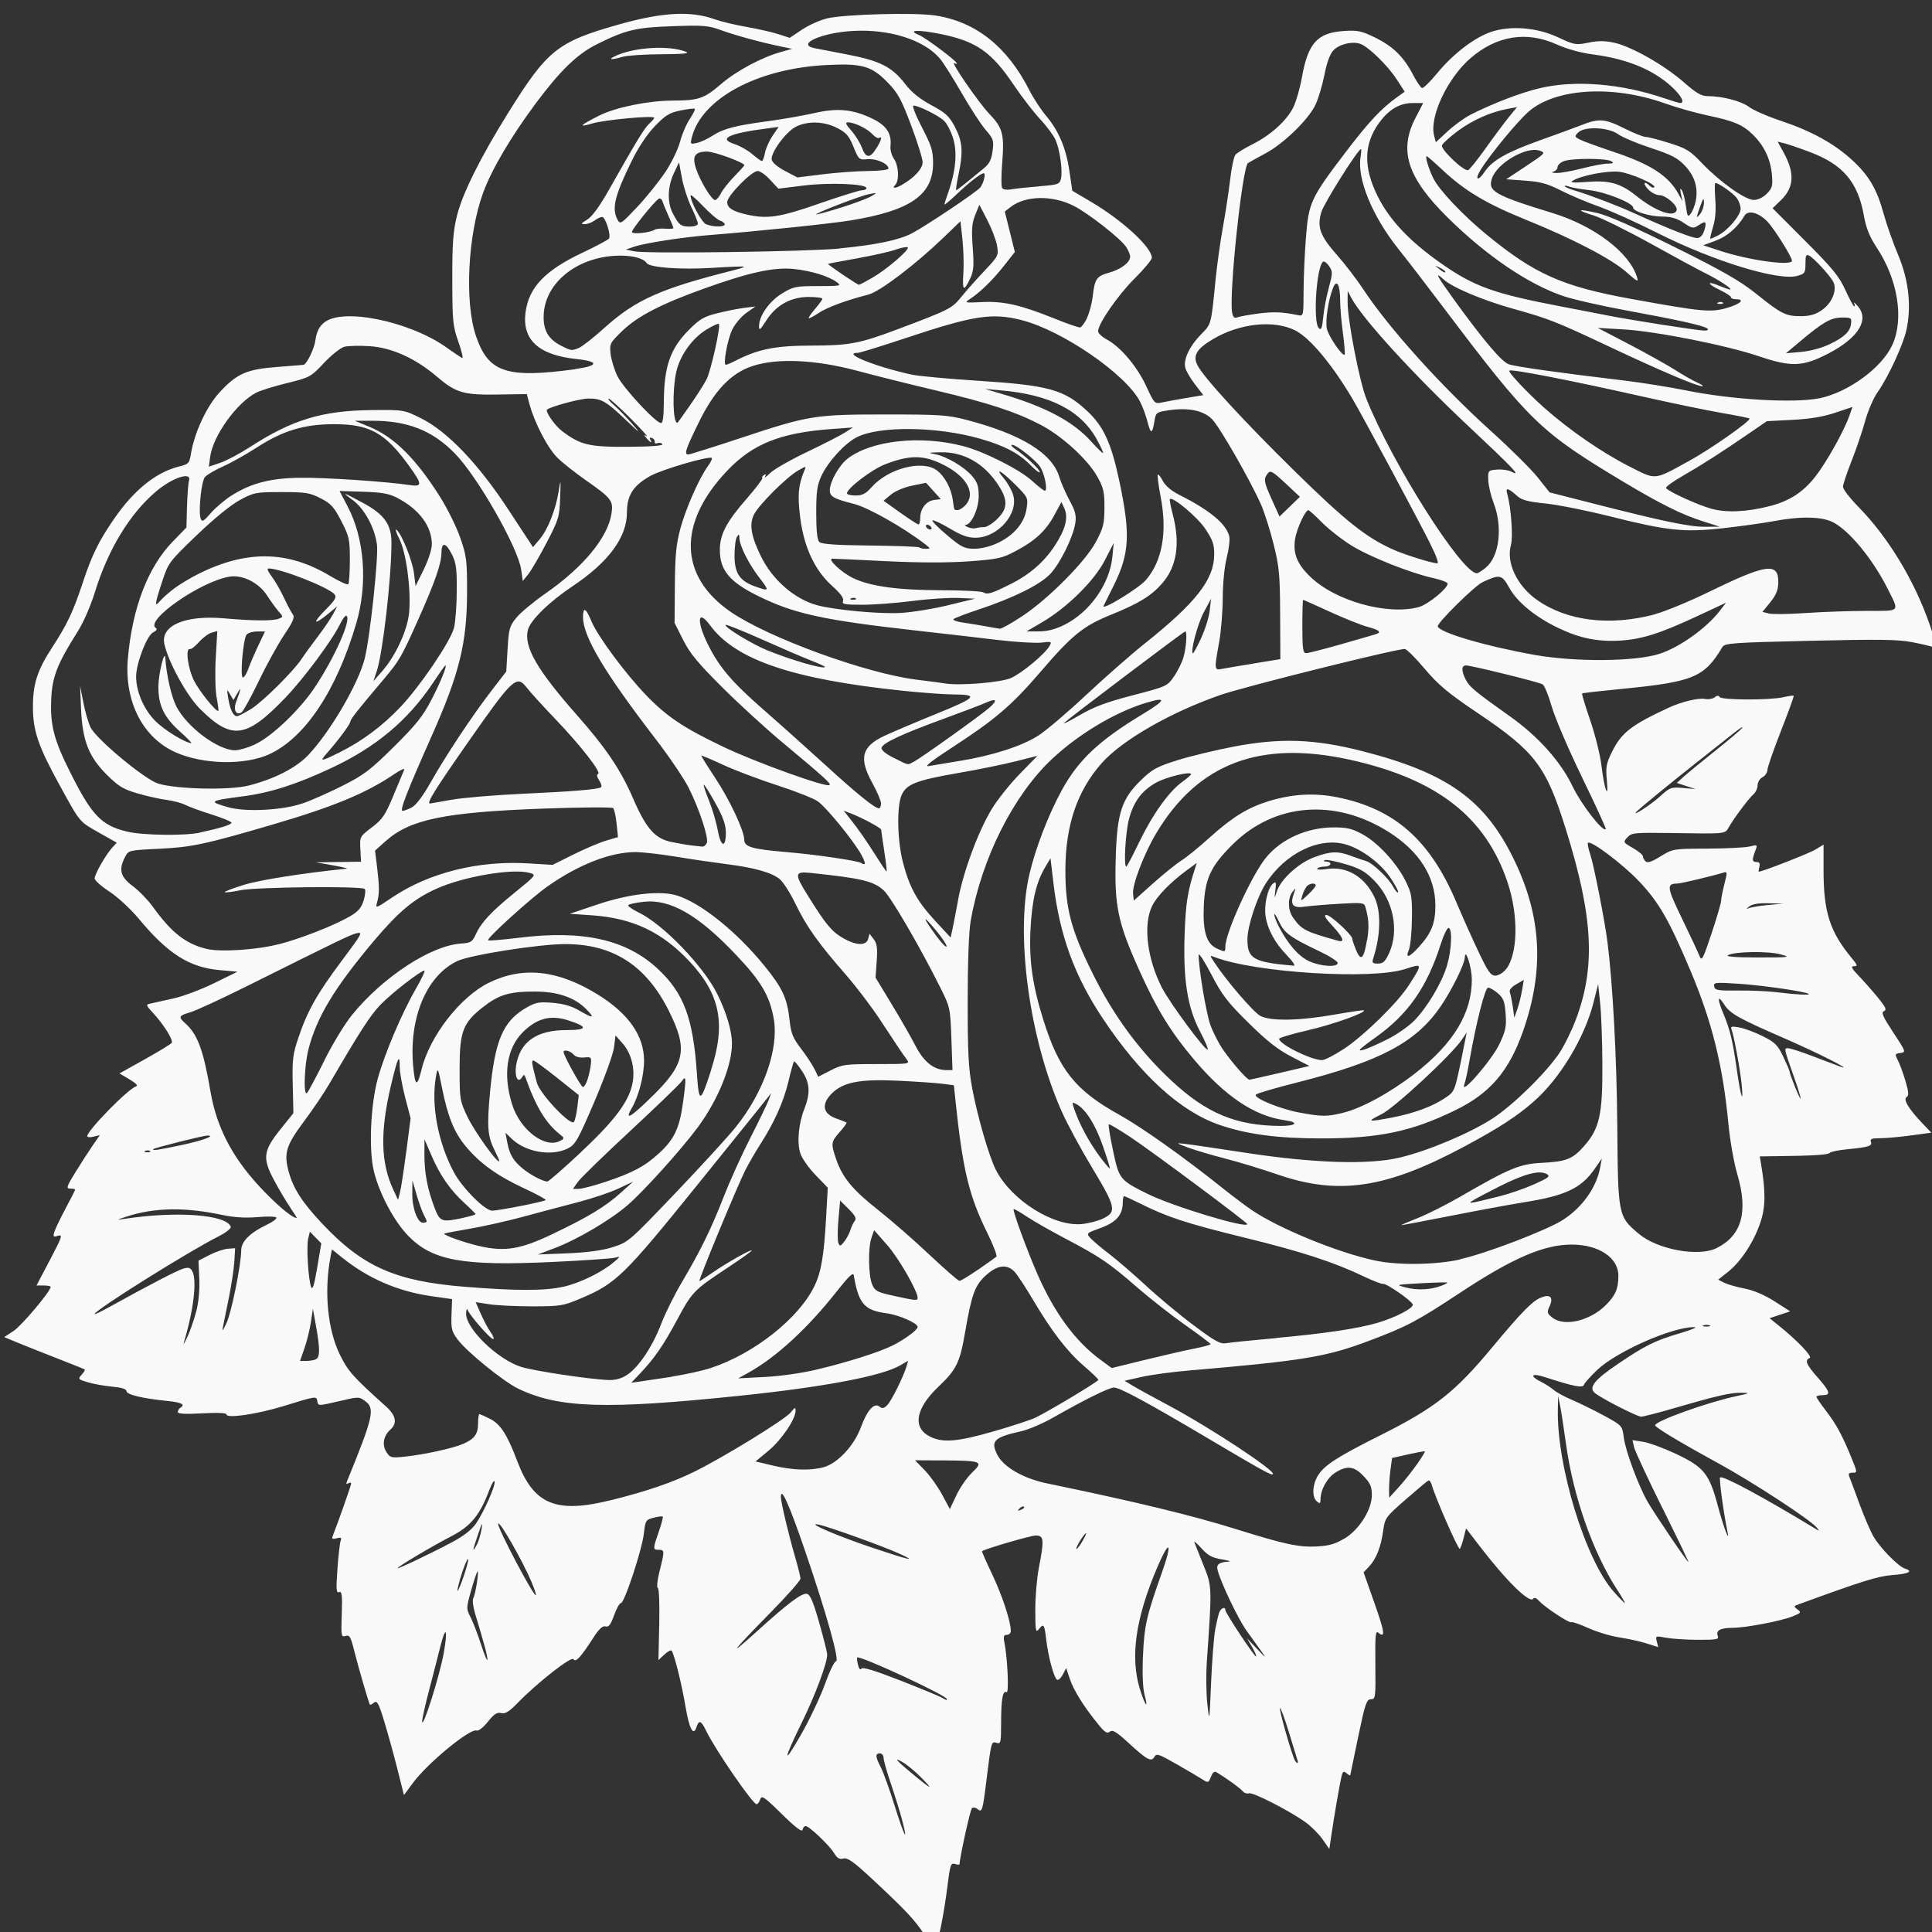 <?xml version="1.0" encoding="UTF-8" standalone="no"?>
<!-- Created with Inkscape (http://www.inkscape.org/) -->

<svg
   width="26.458mm"
   height="26.458mm"
   viewBox="0 0 26.458 26.458"
   version="1.1"
   id="svg1"
   xml:space="preserve"
   xmlns="http://www.w3.org/2000/svg"
   xmlns:svg="http://www.w3.org/2000/svg"><rect x="0" y="0" width="26.458" height="26.458" fill="#333333" stroke="none"/><defs
     id="defs1" /><g
     id="layer1"
     transform="translate(-93.678,-91.997)"><path
       style="fill:#f9f9f9;stroke-width:0.126"
       d="m 106.337,118.491 c -0.128,-0.198 -0.258,-0.337 -0.723,-0.769 -0.247,-0.23 -0.329,-0.288 -0.386,-0.273 -0.055,0.014 -0.086,-0.005 -0.128,-0.075 -0.063,-0.105 -0.341,-0.37 -0.389,-0.37 -0.018,0 -0.037,0.023 -0.043,0.052 -0.007,0.035 -0.098,-0.034 -0.284,-0.217 -0.24,-0.236 -0.276,-0.26 -0.295,-0.201 -0.012,0.037 -0.034,0.067 -0.05,0.067 -0.053,0 -0.572,-0.756 -0.69,-1.004 -0.067,-0.141 -0.099,-0.155 -0.131,-0.056 -0.044,0.138 -0.1,0.035 -0.154,-0.286 -0.05,-0.299 -0.146,-0.685 -0.187,-0.755 -0.009,-0.015 -0.053,0.007 -0.099,0.05 l -0.083,0.077 0.011,-0.489 c 0.006,-0.279 -0.002,-0.494 -0.02,-0.5 -0.017,-0.006 -0.006,-0.108 0.025,-0.231 0.07,-0.278 0.07,-0.29 -0.011,-0.29 -0.083,0 -0.083,-0.01 9e-5,-0.249 0.037,-0.106 0.061,-0.199 0.054,-0.206 -0.007,-0.007 -0.064,-7e-5 -0.125,0.016 -0.107,0.027 -0.113,0.038 -0.133,0.213 -0.024,0.219 -0.266,0.955 -0.315,0.956 -0.019,3.7e-4 -0.061,0.076 -0.094,0.168 -0.046,0.128 -0.073,0.164 -0.117,0.151 -0.04,-0.011 -0.089,0.034 -0.167,0.156 -0.172,0.267 -0.241,0.342 -0.271,0.293 -0.028,-0.045 -0.495,0.321 -0.77,0.604 -0.113,0.116 -0.166,0.148 -0.221,0.134 -0.056,-0.014 -0.098,0.013 -0.182,0.119 -0.06,0.076 -0.129,0.13 -0.153,0.12 -0.089,-0.034 -0.671,0.444 -0.871,0.715 l -0.125,0.169 -0.093,-0.369 c -0.051,-0.203 -0.133,-0.497 -0.181,-0.653 -0.073,-0.239 -0.095,-0.277 -0.136,-0.244 -0.027,0.022 -0.052,0.034 -0.057,0.027 -0.015,-0.022 -0.163,-0.531 -0.218,-0.752 -0.044,-0.178 -0.061,-0.205 -0.115,-0.188 -0.059,0.019 -0.062,2.5e-4 -0.052,-0.299 0.009,-0.262 0.002,-0.316 -0.036,-0.301 -0.039,0.015 -0.043,-0.037 -0.023,-0.316 0.013,-0.184 0.033,-0.358 0.044,-0.388 0.016,-0.042 0.005,-0.05 -0.054,-0.034 -0.061,0.016 -0.071,0.009 -0.053,-0.036 0.068,-0.17 0.251,-0.69 0.251,-0.713 0,-0.015 -0.018,-0.016 -0.039,-0.003 -0.025,0.015 -0.032,0.007 -0.02,-0.023 0.36,-0.881 0.388,-1 0.255,-1.1 -0.088,-0.066 -0.089,-0.066 -0.368,-8.8e-4 -0.278,0.065 -0.28,0.065 -0.291,1.3e-4 -0.013,-0.074 -0.006,-0.075 -0.475,0.069 -0.348,0.107 -0.768,0.169 -0.768,0.112 0,-0.022 -0.117,-0.028 -0.334,-0.016 -0.23,0.013 -0.334,0.007 -0.334,-0.018 0,-0.02 0.015,-0.045 0.033,-0.057 0.076,-0.047 0.021,-0.075 -0.189,-0.096 -0.333,-0.034 -0.547,-0.086 -0.547,-0.134 0,-0.028 -0.068,-0.049 -0.192,-0.06 -0.106,-0.01 -0.256,-0.036 -0.335,-0.06 -0.136,-0.04 -0.14,-0.045 -0.087,-0.104 0.031,-0.034 0.05,-0.066 0.042,-0.072 -0.008,-0.006 -0.172,-0.072 -0.365,-0.147 -0.193,-0.075 -0.438,-0.172 -0.544,-0.216 l -0.193,-0.08 0.129,-0.085 c 0.11,-0.072 0.507,-0.544 0.507,-0.603 0,-0.011 -0.044,-0.019 -0.097,-0.019 h -0.097 l 0.185,-0.352 c 0.164,-0.312 0.177,-0.349 0.111,-0.329 -0.066,0.021 -0.072,0.015 -0.051,-0.054 0.013,-0.043 0.082,-0.187 0.154,-0.321 0.072,-0.134 0.13,-0.249 0.13,-0.257 0,-0.008 -0.03,-0.014 -0.067,-0.014 -0.059,0 -0.052,-0.024 0.071,-0.224 0.076,-0.123 0.182,-0.288 0.236,-0.366 l 0.098,-0.142 -0.086,0.021 c -0.047,0.012 -0.086,0.009 -0.086,-0.007 2.6e-4,-0.078 0.557,-0.646 0.667,-0.681 0.032,-0.01 0.002,-0.043 -0.089,-0.097 l -0.137,-0.081 0.349,-0.195 c 0.192,-0.107 0.357,-0.208 0.367,-0.224 0.023,-0.037 -0.103,-0.241 -0.248,-0.4 -0.112,-0.123 -0.112,-0.123 -0.034,-0.14 0.043,-0.01 0.182,-0.04 0.31,-0.069 0.128,-0.028 0.376,-0.122 0.552,-0.208 l 0.32,-0.157 -0.244,-0.022 c -0.416,-0.037 -0.71,-0.224 -1.108,-0.704 -0.11,-0.132 -0.287,-0.296 -0.4,-0.37 -0.112,-0.073 -0.203,-0.154 -0.204,-0.18 -10e-4,-0.057 0.151,-0.324 0.239,-0.421 l 0.064,-0.07 -0.246,-0.139 c -0.271,-0.154 -0.252,-0.131 -0.533,-0.642 -0.293,-0.532 -0.368,-0.749 -0.369,-1.069 -0.002,-0.32 0.059,-0.51 0.262,-0.822 0.206,-0.316 0.288,-0.49 0.414,-0.87 0.133,-0.403 0.225,-0.589 0.445,-0.907 0.269,-0.387 0.568,-0.625 0.881,-0.703 0.13,-0.032 0.141,-0.043 0.162,-0.175 0.048,-0.29 0.214,-0.647 0.391,-0.839 0.239,-0.259 0.37,-0.317 0.794,-0.349 0.194,-0.015 0.355,-0.028 0.358,-0.029 0.045,-0.012 0.147,-0.225 0.161,-0.334 0.03,-0.237 0.166,-0.331 0.475,-0.331 0.399,5e-4 0.968,0.181 1.297,0.411 0.111,0.078 0.217,0.15 0.237,0.161 0.019,0.011 -0.003,-0.087 -0.049,-0.218 -0.078,-0.221 -0.084,-0.284 -0.085,-0.852 -10e-4,-0.499 0.011,-0.664 0.064,-0.879 0.075,-0.304 0.32,-0.797 0.702,-1.41 0.537,-0.861 0.673,-0.97 1.507,-1.207 0.6,-0.17 0.991,-0.192 1.321,-0.073 0.083,0.03 0.278,0.077 0.435,0.104 0.156,0.028 0.354,0.072 0.438,0.1 l 0.154,0.05 0.171,-0.114 c 0.094,-0.063 0.251,-0.132 0.348,-0.154 0.249,-0.056 1.199,-0.081 1.476,-0.038 0.555,0.086 0.984,0.427 1.286,1.022 0.056,0.11 0.158,0.266 0.226,0.347 0.176,0.208 0.277,0.445 0.323,0.76 l 0.04,0.271 0.259,0.153 c 0.429,0.253 0.83,0.623 0.83,0.765 0,0.027 -0.107,0.156 -0.238,0.286 -0.227,0.226 -0.498,0.618 -0.498,0.72 0,0.027 0.053,0.077 0.118,0.112 0.188,0.101 0.414,0.367 0.539,0.636 0.115,0.248 0.117,0.249 0.223,0.226 0.059,-0.013 0.209,-0.04 0.334,-0.061 l 0.227,-0.038 -0.114,-0.148 c -0.063,-0.082 -0.123,-0.184 -0.133,-0.228 -0.028,-0.113 0.059,-0.296 0.214,-0.454 0.144,-0.146 0.139,-0.125 0.2,-0.744 0.021,-0.21 0.067,-0.538 0.102,-0.73 0.035,-0.192 0.079,-0.482 0.098,-0.645 0.019,-0.163 0.051,-0.317 0.073,-0.343 0.021,-0.025 0.127,-0.091 0.236,-0.145 0.249,-0.125 0.469,-0.325 0.558,-0.508 0.038,-0.078 0.091,-0.263 0.117,-0.41 0.083,-0.467 0.212,-0.609 0.578,-0.632 0.184,-0.012 0.239,-1.3e-4 0.419,0.088 0.248,0.121 0.394,0.263 0.52,0.504 0.051,0.098 0.108,0.183 0.126,0.189 0.019,0.006 0.113,-0.086 0.21,-0.204 0.215,-0.263 0.514,-0.491 0.741,-0.566 0.269,-0.088 0.626,-0.059 0.916,0.077 0.22,0.103 0.241,0.107 0.411,0.072 0.131,-0.027 0.225,-0.027 0.353,2.5e-4 0.234,0.05 0.686,0.306 0.954,0.541 0.169,0.148 0.242,0.191 0.325,0.191 0.205,0 0.462,0.067 0.57,0.148 0.059,0.045 0.256,0.131 0.438,0.191 0.408,0.136 0.72,0.306 0.964,0.528 0.235,0.213 0.347,0.401 0.44,0.741 0.04,0.147 0.13,0.401 0.199,0.566 0.144,0.341 0.184,0.695 0.116,1.019 -0.043,0.206 -0.251,0.655 -0.401,0.868 -0.053,0.075 -0.129,0.251 -0.167,0.39 -0.038,0.139 -0.122,0.385 -0.186,0.547 -0.064,0.162 -0.117,0.321 -0.117,0.353 0,0.032 0.098,0.159 0.218,0.281 0.402,0.411 0.759,1 0.967,1.598 0.101,0.289 0.11,0.34 0.061,0.319 -0.032,-0.014 -0.166,-0.046 -0.298,-0.071 -0.195,-0.038 -0.454,-0.041 -1.402,-0.019 -1.075,0.025 -1.165,0.032 -1.199,0.088 -0.245,0.411 -0.398,0.475 -1.361,0.569 -0.302,0.03 -0.553,0.058 -0.559,0.064 -0.006,0.006 0.044,0.172 0.112,0.37 0.068,0.198 0.136,0.474 0.153,0.614 0.038,0.324 0.102,0.5 0.074,0.204 -0.017,-0.179 -0.008,-0.23 0.071,-0.389 0.129,-0.261 0.264,-0.366 0.772,-0.602 0.176,-0.082 0.41,-0.139 0.499,-0.122 0.048,0.009 0.108,-0.001 0.134,-0.022 0.032,-0.026 0.054,-0.028 0.069,-0.004 0.027,0.043 0.684,0.045 0.87,0.003 0.073,-0.017 0.138,-0.026 0.144,-0.02 0.006,0.006 -0.073,0.223 -0.175,0.483 -0.102,0.26 -0.185,0.5 -0.185,0.534 0,0.034 -0.03,0.078 -0.067,0.098 -0.037,0.019 -0.067,0.069 -0.067,0.11 0,0.041 -0.026,0.098 -0.059,0.126 -0.065,0.057 -0.268,0.329 -0.336,0.45 -0.052,0.092 -0.036,0.09 -0.759,0.079 -0.535,-0.008 -0.572,-0.005 -0.63,0.059 -0.06,0.066 -0.059,0.069 0.075,0.145 0.075,0.043 0.136,0.093 0.137,0.112 1.3e-4,0.019 0.017,0.051 0.037,0.071 0.027,0.026 0.083,0.008 0.206,-0.068 0.169,-0.104 0.172,-0.104 0.64,-0.106 0.259,-0.001 0.52,-0.014 0.581,-0.029 0.108,-0.027 0.109,-0.026 0.075,0.062 -0.047,0.123 -0.043,0.151 0.02,0.151 0.038,0 0.049,0.02 0.037,0.066 -0.01,0.036 -0.013,0.066 -0.008,0.066 0.048,0 0.694,-0.252 0.778,-0.304 l 0.109,-0.067 v 0.353 c 0,0.571 0.086,0.84 0.388,1.204 0.078,0.095 0.082,0.108 0.028,0.108 -0.048,0 -0.032,0.031 0.074,0.141 0.074,0.078 0.192,0.212 0.262,0.298 0.102,0.127 0.116,0.161 0.075,0.177 -0.041,0.016 -0.016,0.073 0.127,0.291 0.175,0.265 0.177,0.271 0.098,0.282 -0.076,0.01 -0.078,0.015 -0.034,0.1 0.026,0.049 0.072,0.177 0.104,0.284 0.044,0.15 0.048,0.2 0.016,0.219 -0.051,0.031 0.025,0.159 0.208,0.352 l 0.13,0.136 -0.278,0.038 c -0.153,0.021 -0.343,0.038 -0.423,0.038 -0.114,-4e-5 -0.142,0.011 -0.127,0.048 0.023,0.058 -0.025,0.074 -0.321,0.103 -0.124,0.012 -0.234,0.035 -0.243,0.05 -0.016,0.026 -0.236,0.04 -0.729,0.045 l -0.228,0.003 0.019,0.116 c 0.063,0.379 0.06,0.581 -0.013,0.795 -0.091,0.266 -0.266,0.532 -0.442,0.671 l -0.134,0.106 0.079,0.041 c 0.043,0.022 0.169,0.059 0.279,0.08 0.128,0.025 0.278,0.089 0.414,0.176 l 0.214,0.137 -0.141,0.047 -0.141,0.047 0.128,0.103 c 0.252,0.202 0.464,0.425 0.421,0.442 -0.072,0.029 -0.047,0.089 0.109,0.266 0.172,0.195 0.185,0.243 0.067,0.243 -0.046,0 -0.084,0.01 -0.084,0.022 0,0.012 0.059,0.098 0.13,0.191 0.143,0.186 0.221,0.33 0.349,0.642 0.083,0.203 0.084,0.207 0.017,0.207 -0.052,0 -0.062,0.014 -0.044,0.058 0.013,0.032 0.076,0.2 0.139,0.373 0.064,0.173 0.151,0.375 0.194,0.448 0.091,0.154 0.338,0.406 0.426,0.433 0.12,0.038 0.056,0.072 -0.165,0.089 -0.204,0.015 -0.42,0.083 -1.313,0.41 -0.043,0.016 -0.041,0.025 0.009,0.062 0.054,0.04 0.048,0.048 -0.07,0.095 -0.164,0.065 -0.638,0.155 -0.82,0.156 -0.167,6.3e-4 -0.232,0.036 -0.203,0.11 0.019,0.049 -0.011,0.055 -0.275,0.054 -0.163,-7.5e-4 -0.36,-0.014 -0.438,-0.029 -0.137,-0.026 -0.141,-0.025 -0.122,0.051 l 0.02,0.078 -0.162,-0.051 c -0.089,-0.028 -0.257,-0.065 -0.372,-0.082 -0.115,-0.017 -0.306,-0.075 -0.424,-0.128 -0.118,-0.053 -0.222,-0.089 -0.231,-0.08 -0.022,0.021 -0.359,-0.2 -0.44,-0.289 -0.038,-0.042 -0.07,-0.054 -0.083,-0.033 -0.046,0.073 -0.371,-0.246 -0.736,-0.723 l -0.184,-0.24 -0.033,0.131 c -0.018,0.072 -0.042,0.14 -0.053,0.15 -0.019,0.018 -0.335,-0.703 -0.382,-0.871 -0.012,-0.042 -0.033,-0.072 -0.047,-0.066 -0.014,0.006 -0.153,0.122 -0.31,0.259 -0.278,0.243 -0.286,0.254 -0.31,0.431 -0.03,0.22 -0.096,0.387 -0.195,0.491 l -0.073,0.077 0.146,0.414 c 0.143,0.405 0.155,0.494 0.058,0.414 -0.041,-0.034 -0.047,0.026 -0.043,0.435 0.005,0.453 0.002,0.475 -0.061,0.475 -0.059,5e-5 -0.079,0.059 -0.174,0.514 -0.059,0.283 -0.108,0.52 -0.109,0.527 -7.6e-4,0.007 -0.023,-0.005 -0.049,-0.027 -0.038,-0.031 -0.051,-0.027 -0.065,0.021 -0.02,0.067 -0.106,0.56 -0.146,0.837 l -0.026,0.18 -0.093,-0.134 c -0.051,-0.073 -0.157,-0.179 -0.234,-0.234 -0.229,-0.163 -0.724,-0.415 -0.774,-0.396 -0.026,0.01 -0.065,-0.004 -0.088,-0.031 -0.035,-0.042 -0.211,-0.169 -0.357,-0.258 -0.028,-0.017 -0.053,0.005 -0.076,0.063 -0.032,0.083 -0.039,0.085 -0.109,0.04 -0.041,-0.027 -0.2,-0.121 -0.354,-0.209 -0.249,-0.143 -0.283,-0.155 -0.311,-0.104 -0.042,0.074 -0.101,0.042 -0.361,-0.197 -0.161,-0.148 -0.212,-0.178 -0.249,-0.148 -0.037,0.031 -0.07,0.01 -0.162,-0.104 -0.198,-0.245 -0.329,-0.454 -0.384,-0.613 l -0.052,-0.153 -0.047,0.089 c -0.026,0.049 -0.061,0.08 -0.078,0.07 -0.043,-0.026 -0.123,-0.324 -0.149,-0.555 -0.023,-0.206 -0.036,-0.222 -0.104,-0.133 -0.038,0.05 -0.045,0.011 -0.045,-0.263 -6.3e-4,-0.176 0.021,-0.438 0.049,-0.581 0.075,-0.388 0.07,-0.443 -0.042,-0.443 -0.071,0 -0.694,0.182 -0.736,0.215 -0.005,0.004 0.058,0.147 0.14,0.319 0.137,0.288 0.254,0.644 0.254,0.773 0,0.029 -0.025,0.053 -0.054,0.053 -0.042,0 -0.05,0.022 -0.035,0.097 0.044,0.216 0.066,0.71 0.031,0.689 -0.052,-0.032 -0.075,0.094 -0.075,0.42 -3.8e-4,0.273 -0.005,0.291 -0.064,0.273 -0.07,-0.022 -0.071,-0.018 -0.137,0.513 -0.051,0.418 -0.06,0.445 -0.12,0.396 -0.03,-0.025 -0.062,-0.029 -0.08,-0.011 -0.023,0.023 -0.168,0.683 -0.168,0.764 0,0.009 -0.028,0.008 -0.063,-0.003 -0.057,-0.018 -0.067,0.011 -0.103,0.305 -0.05,0.396 -0.127,0.778 -0.167,0.817 -0.016,0.016 -0.079,-0.049 -0.145,-0.151 z m -0.306,-1.574 c -0.028,-0.107 -0.097,-0.328 -0.152,-0.491 -0.056,-0.163 -0.101,-0.324 -0.101,-0.357 0,-0.033 -0.023,-0.06 -0.05,-0.06 -0.066,0 -0.063,0.045 0.013,0.193 0.035,0.068 0.121,0.305 0.19,0.528 0.131,0.419 0.19,0.529 0.1,0.187 z m 0.255,-0.585 c -0.077,-0.078 -0.189,-0.17 -0.249,-0.204 -0.135,-0.076 -0.085,-0.021 0.175,0.193 0.231,0.19 0.255,0.193 0.074,0.011 z m 5.16,-0.231 c -0.008,-0.023 -0.061,-0.196 -0.118,-0.385 -0.058,-0.189 -0.112,-0.336 -0.121,-0.327 -0.017,0.016 0.167,0.658 0.206,0.72 0.029,0.046 0.05,0.04 0.034,-0.009 z m -6.472,-1.037 c 0.062,-0.174 0.131,-0.316 0.152,-0.316 0.054,0 -0.126,-0.644 -0.421,-1.507 -0.221,-0.645 -0.333,-0.895 -0.333,-0.742 0,0.07 0.11,0.534 0.2,0.838 0.037,0.128 0.068,0.253 0.068,0.279 0,0.026 -0.177,0.227 -0.394,0.448 -0.547,0.557 -0.617,0.649 -0.225,0.294 0.445,-0.404 0.636,-0.548 0.707,-0.534 0.044,0.008 0.087,0.107 0.168,0.393 0.06,0.21 0.11,0.407 0.11,0.439 0.002,0.111 -0.163,0.555 -0.346,0.927 -0.259,0.529 -0.266,0.611 -0.013,0.17 0.117,-0.205 0.264,-0.515 0.327,-0.689 z m -5.22,-0.425 c 0.061,-0.337 0.029,-0.394 -0.048,-0.085 -0.024,0.098 -0.09,0.354 -0.147,0.571 -0.057,0.216 -0.102,0.418 -0.1,0.448 0.005,0.115 0.239,-0.624 0.295,-0.934 z m 10.565,-0.322 c 0.019,-0.1 0.044,-0.209 0.057,-0.241 0.024,-0.06 0.083,-0.081 0.083,-0.029 0,0.039 0.394,0.634 0.42,0.634 0.011,0 -0.013,-0.056 -0.052,-0.124 l -0.072,-0.124 0.142,0.149 c 0.117,0.123 0.127,0.129 0.058,0.033 -0.046,-0.064 -0.139,-0.194 -0.207,-0.288 -0.114,-0.158 -0.353,-0.659 -0.396,-0.83 -0.019,-0.076 0.021,-0.107 0.153,-0.114 0.04,-0.002 -0.003,-0.016 -0.095,-0.031 -0.134,-0.022 -0.19,-0.053 -0.281,-0.154 -0.063,-0.07 -0.105,-0.104 -0.094,-0.077 0.011,0.027 0.068,0.169 0.126,0.315 0.116,0.289 0.116,0.286 0.043,1.331 -0.011,0.166 -0.008,0.42 0.008,0.564 0.028,0.258 0.029,0.254 0.051,-0.286 0.013,-0.301 0.038,-0.63 0.057,-0.73 z m -0.969,0.878 c -0.022,-0.08 -0.03,-0.286 -0.019,-0.529 0.018,-0.409 0.048,-0.538 0.256,-1.125 0.152,-0.427 0.111,-0.48 -0.061,-0.079 -0.298,0.699 -0.373,1.229 -0.237,1.668 0.073,0.235 0.122,0.288 0.06,0.065 z m -2.704,0.071 c 0,-0.049 -1.196,-0.603 -1.229,-0.57 -0.006,0.006 -0.001,0.052 0.011,0.101 0.014,0.054 0.032,0.075 0.046,0.052 0.016,-0.026 0.181,0.024 0.529,0.16 0.278,0.109 0.533,0.214 0.566,0.233 0.068,0.039 0.077,0.042 0.077,0.023 z m -6.335,-0.738 c -0.029,-0.107 -0.081,-0.284 -0.115,-0.394 -0.037,-0.116 -0.052,-0.22 -0.037,-0.249 0.032,-0.06 0.083,-0.389 0.057,-0.365 -0.01,0.009 -0.049,0.127 -0.087,0.261 -0.067,0.238 -0.067,0.246 -0.006,0.365 0.034,0.067 0.096,0.229 0.139,0.361 0.092,0.284 0.124,0.298 0.05,0.021 z m 15.51,-0.765 c -0.332,-0.515 -0.599,-1.278 -0.697,-1.99 -0.03,-0.216 -0.066,-0.453 -0.081,-0.526 l -0.027,-0.133 -0.004,0.176 c -0.018,0.776 0.376,2.066 0.765,2.504 0.077,0.087 0.146,0.158 0.153,0.158 0.007,0 -0.041,-0.085 -0.108,-0.189 z m -15.732,-0.406 c -0.003,-0.066 -0.117,0.251 -0.144,0.4 -0.011,0.062 0.017,0.009 0.063,-0.117 0.046,-0.127 0.082,-0.254 0.081,-0.282 z m 0.871,0.31 c -0.136,-0.315 -0.448,-0.86 -0.46,-0.802 -0.011,0.055 0.49,1.004 0.516,0.978 0.007,-0.007 -0.018,-0.086 -0.057,-0.175 z m -1.086,-0.553 c 0.151,-0.08 0.265,-0.169 0.32,-0.249 0.111,-0.16 0.274,-0.529 0.257,-0.581 -0.007,-0.022 -0.041,0.035 -0.075,0.126 -0.127,0.338 -0.253,0.49 -0.522,0.628 -0.253,0.13 -0.732,0.415 -0.732,0.435 0,0.016 0.473,-0.21 0.752,-0.359 z m 16.57,-0.464 c -0.201,-0.406 -0.376,-0.782 -0.388,-0.835 l -0.022,-0.096 0.147,0.023 c 0.081,0.013 0.282,0.087 0.448,0.165 0.381,0.179 0.457,0.272 0.573,0.708 0.081,0.304 0.172,0.541 0.13,0.342 -0.051,-0.247 -0.114,-0.712 -0.098,-0.727 0.032,-0.032 0.59,0.268 1.318,0.71 0.042,0.026 0.043,0.022 0.007,-0.022 -0.089,-0.109 -0.88,-0.626 -1.362,-0.889 -0.518,-0.283 -0.853,-0.485 -0.853,-0.513 0,-0.057 0.711,-0.313 1.107,-0.398 0.192,-0.041 0.2,-0.046 0.08,-0.048 -0.154,-0.002 -0.337,0.04 -0.914,0.208 -0.227,0.066 -0.436,0.12 -0.464,0.12 -0.052,0 -0.507,-0.231 -0.625,-0.317 -0.104,-0.076 -0.026,-0.18 0.303,-0.403 0.378,-0.256 0.513,-0.323 0.854,-0.423 0.153,-0.045 0.242,-0.082 0.199,-0.083 -0.296,-0.007 -1.062,0.33 -1.332,0.585 -0.093,0.088 -0.176,0.181 -0.183,0.205 -0.015,0.047 -0.14,0.022 -0.538,-0.107 -0.181,-0.059 -0.213,-0.017 -0.05,0.065 0.06,0.03 0.139,0.081 0.176,0.113 0.037,0.032 0.15,0.094 0.251,0.136 0.101,0.043 0.297,0.139 0.435,0.214 0.25,0.137 0.251,0.137 0.272,0.3 0.024,0.184 0.197,0.652 0.324,0.876 0.091,0.16 0.544,0.83 0.562,0.83 0.006,0 -0.154,-0.332 -0.355,-0.738 z m -10.456,0.621 c -0.225,-0.102 -0.971,-0.37 -1.099,-0.395 -0.192,-0.037 0.259,0.157 0.737,0.317 0.518,0.174 0.623,0.196 0.362,0.078 z m -5.715,-0.332 c 0.017,-0.106 0.007,-0.093 -0.047,0.067 -0.079,0.232 -0.083,0.263 -0.02,0.149 0.025,-0.046 0.055,-0.143 0.066,-0.216 z m 8.279,0.058 c -1.3e-4,-0.013 -0.03,0.021 -0.067,0.075 -0.036,0.055 -0.067,0.115 -0.067,0.133 -5e-5,0.018 0.03,-0.016 0.067,-0.075 0.037,-0.06 0.067,-0.119 0.067,-0.133 z m 3.539,0.07 c 0.204,-0.125 0.374,-0.397 0.374,-0.596 0,-0.114 -0.021,-0.163 -0.113,-0.259 -0.13,-0.136 -0.222,-0.149 -0.383,-0.051 -0.112,0.068 -0.207,0.236 -0.207,0.367 0,0.06 -0.008,0.065 -0.05,0.03 -0.07,-0.057 -0.062,-0.228 0.014,-0.353 0.087,-0.142 0.264,-0.256 0.857,-0.553 0.746,-0.374 1.02,-0.589 1.528,-1.201 0.404,-0.485 0.55,-0.635 0.667,-0.683 0.129,-0.053 0.178,-0.006 0.121,0.118 -0.038,0.083 -0.035,0.098 0.036,0.154 0.162,0.13 0.514,0.048 0.734,-0.17 0.132,-0.131 0.172,-0.224 0.172,-0.403 0,-0.246 -0.268,-0.425 -0.637,-0.426 -0.382,-5.1e-4 -0.81,0.184 -1.528,0.658 -0.594,0.392 -0.73,0.464 -1.247,0.659 -0.589,0.222 -0.903,0.274 -2.472,0.408 -0.228,0.019 -0.519,0.059 -0.647,0.088 l -0.232,0.052 0.107,0.065 c 0.059,0.036 0.29,0.163 0.513,0.282 0.562,0.301 1.455,0.89 1.412,0.932 -0.02,0.02 -0.135,-0.044 -0.889,-0.49 -0.844,-0.5 -1.208,-0.696 -1.288,-0.696 -0.066,0 -0.402,0.166 -0.83,0.41 -0.144,0.082 -0.34,0.166 -0.435,0.187 -0.379,0.084 -0.43,0.135 -0.33,0.328 0.086,0.165 0.355,0.32 0.672,0.386 1.221,0.253 1.991,0.439 2.595,0.628 0.672,0.21 0.864,0.251 1.114,0.237 0.16,-0.009 0.249,-0.035 0.368,-0.108 z m -4.39,-0.436 c -0.01,-0.01 -0.037,-2e-5 -0.06,0.023 -0.033,0.033 -0.029,0.037 0.019,0.019 0.033,-0.013 0.051,-0.031 0.041,-0.041 z m -0.708,-0.471 c 0.158,-0.148 0.129,-0.16 -0.39,-0.163 l -0.394,-0.002 0.133,0.137 c 0.073,0.075 0.18,0.226 0.238,0.334 l 0.106,0.197 0.092,-0.194 c 0.051,-0.107 0.147,-0.245 0.215,-0.308 z m -4.945,0.381 c 0.492,-0.123 0.836,-0.241 1.137,-0.389 0.401,-0.197 1.244,-0.715 1.321,-0.812 0.058,-0.073 0.067,-0.076 0.067,-0.022 -6.3e-4,0.115 -0.194,0.4 -0.372,0.547 l -0.176,0.146 0.232,0.055 c 0.275,0.066 0.516,0.074 0.7,0.024 0.191,-0.052 0.418,-0.295 0.511,-0.548 0.087,-0.236 0.182,-0.341 0.254,-0.282 0.037,0.03 0.06,0.026 0.106,-0.02 0.058,-0.058 0.222,-0.388 0.265,-0.533 l 0.022,-0.075 -0.111,0.064 c -0.256,0.147 -1.043,0.296 -2.202,0.416 -1.828,0.19 -2.472,0.169 -3.026,-0.097 -0.203,-0.098 -0.699,-0.5 -0.829,-0.672 -0.083,-0.11 -0.093,-0.149 -0.086,-0.34 l 0.008,-0.215 -0.286,-0.041 c -0.455,-0.065 -0.863,-0.241 -1.22,-0.528 l -0.139,-0.112 -0.018,0.091 c -0.093,0.481 -0.043,1.007 0.128,1.354 0.111,0.225 0.178,0.3 0.63,0.706 0.138,0.124 0.158,0.23 0.059,0.318 -0.095,0.085 -0.116,0.211 -0.052,0.308 0.051,0.078 0.066,0.081 0.261,0.06 0.258,-0.028 0.634,-0.11 0.777,-0.169 0.163,-0.068 0.216,-0.136 0.216,-0.282 0,-0.072 0.008,-0.13 0.018,-0.13 0.01,0 0.077,0.03 0.15,0.067 0.139,0.07 0.233,0.217 0.368,0.575 0.225,0.597 0.531,0.724 1.287,0.535 z m 11.038,-0.495 c 0.062,-0.09 0.11,-0.168 0.105,-0.173 -0.005,-0.005 -0.108,0.014 -0.229,0.041 l -0.22,0.05 -0.021,0.152 c -0.012,0.084 -0.02,0.206 -0.02,0.272 l 0.001,0.12 0.135,-0.149 c 0.074,-0.082 0.186,-0.223 0.248,-0.313 z m -5.79,-0.45 c 0.253,-0.073 0.507,-0.157 0.565,-0.186 0.203,-0.1 0.858,-0.494 0.858,-0.516 9e-5,-0.012 -0.09,-0.099 -0.2,-0.193 -0.226,-0.194 -0.442,-0.476 -0.7,-0.913 -0.097,-0.164 -0.208,-0.332 -0.246,-0.373 -0.103,-0.111 -0.234,-0.096 -0.392,0.046 -0.151,0.135 -0.197,0.262 -0.285,0.773 -0.073,0.425 -0.118,0.517 -0.365,0.752 -0.316,0.3 -0.361,0.563 -0.117,0.685 0.175,0.088 0.379,0.071 0.882,-0.075 z m -4.418,-0.747 c 0.181,-0.027 0.421,-0.081 0.535,-0.118 0.588,-0.194 1.195,-0.672 1.413,-1.111 0.098,-0.197 0.135,-0.415 0.166,-0.96 l 0.022,-0.398 -0.167,-0.173 c -0.092,-0.095 -0.186,-0.228 -0.208,-0.295 -0.049,-0.147 -0.026,-0.406 0.054,-0.61 0.086,-0.219 0.077,-0.358 -0.034,-0.523 -0.052,-0.078 -0.101,-0.136 -0.108,-0.128 -0.007,0.007 -0.043,0.134 -0.078,0.283 -0.067,0.277 -0.192,0.554 -0.387,0.858 -0.061,0.095 -0.152,0.252 -0.201,0.348 -0.105,0.206 -0.649,1.519 -0.629,1.519 0.008,0 0.085,-0.05 0.173,-0.111 0.188,-0.132 0.544,-0.333 0.544,-0.308 0,0.01 -0.147,0.114 -0.326,0.233 -0.467,0.308 -0.49,0.332 -0.695,0.714 -0.191,0.355 -0.309,0.527 -0.512,0.741 l -0.117,0.123 0.114,-0.016 c 0.063,-0.009 0.262,-0.038 0.443,-0.066 z m -0.61,-0.025 c 0.159,-0.107 0.344,-0.384 0.464,-0.695 0.056,-0.146 0.183,-0.403 0.282,-0.569 0.256,-0.433 0.403,-0.732 0.574,-1.172 0.083,-0.212 0.248,-0.578 0.368,-0.813 0.12,-0.235 0.232,-0.468 0.25,-0.517 l 0.032,-0.09 -0.065,0.083 c -0.036,0.046 -0.468,0.583 -0.962,1.194 -0.981,1.215 -1.097,1.328 -1.569,1.529 -0.251,0.107 -0.284,0.112 -0.665,0.113 -0.221,2.5e-4 -0.488,-0.012 -0.593,-0.028 l -0.192,-0.029 0.071,0.161 c 0.039,0.089 0.1,0.203 0.136,0.253 0.035,0.05 0.05,0.091 0.032,0.091 -0.038,0 -0.32,-0.323 -0.349,-0.398 -0.01,-0.028 -0.02,-0.007 -0.021,0.046 -0.006,0.207 0.426,0.627 0.75,0.732 0.173,0.056 0.967,0.175 1.207,0.181 0.092,0.002 0.174,-0.021 0.25,-0.072 z m 2.606,-0.074 c 0.417,-0.1 0.835,-0.233 1.02,-0.323 0.167,-0.082 0.351,-0.217 0.351,-0.258 0,-0.052 -0.258,-0.165 -0.426,-0.187 -0.304,-0.04 -0.383,-0.13 -0.449,-0.521 -0.008,-0.044 -0.07,0.014 -0.228,0.215 -0.405,0.515 -0.836,0.91 -1.221,1.123 l -0.134,0.074 0.368,-0.019 c 0.214,-0.011 0.514,-0.054 0.719,-0.104 z m 4.481,-0.129 c 0.248,-0.061 0.553,-0.131 0.677,-0.155 0.124,-0.024 0.225,-0.052 0.224,-0.062 -8.8e-4,-0.01 -0.156,-0.127 -0.345,-0.26 -0.189,-0.133 -0.485,-0.365 -0.659,-0.516 -0.381,-0.332 -0.509,-0.419 -0.984,-0.669 -0.202,-0.106 -0.442,-0.243 -0.533,-0.304 -0.091,-0.061 -0.17,-0.105 -0.176,-0.1 -0.017,0.017 0.181,0.558 0.324,0.886 0.234,0.535 0.523,0.928 0.87,1.181 0.083,0.06 0.15,0.11 0.15,0.11 0,3.8e-4 0.203,-0.05 0.451,-0.111 z m -11.357,-0.007 c 0.064,-0.024 0.065,-0.138 0.007,-0.461 l -0.042,-0.232 -0.027,0.181 c -0.015,0.099 -0.054,0.26 -0.088,0.357 l -0.061,0.176 h 0.079 c 0.043,0 0.103,-0.009 0.132,-0.02 z m -1.633,-0.654 c 0.033,-0.128 0.049,-0.297 0.042,-0.452 l -0.011,-0.247 0.152,-0.078 c 0.084,-0.043 0.197,-0.081 0.251,-0.085 l 0.099,-0.007 -0.011,0.183 c -0.006,0.1 -0.039,0.317 -0.072,0.481 -0.033,0.164 -0.07,0.343 -0.081,0.398 -0.018,0.086 -0.011,0.081 0.045,-0.035 0.067,-0.138 0.202,-0.804 0.202,-0.997 0,-0.122 0.119,-0.241 0.357,-0.355 0.078,-0.037 0.134,-0.08 0.125,-0.095 -0.009,-0.015 -0.127,-0.018 -0.261,-0.006 -0.166,0.014 -0.323,0.004 -0.492,-0.032 -0.511,-0.107 -0.926,-0.099 -1.306,0.027 -0.131,0.043 -0.134,0.046 -0.029,0.03 0.719,-0.111 1.408,-0.06 1.463,0.108 0.007,0.022 -0.067,0.08 -0.164,0.129 -0.412,0.207 -1.7,1.014 -1.7,1.065 0,0.009 0.086,-0.032 0.192,-0.091 0.531,-0.294 0.937,-0.506 1.02,-0.53 0.073,-0.022 0.099,-0.015 0.125,0.035 0.067,0.124 0.019,0.531 -0.116,0.979 -0.011,0.036 0.011,0.002 0.048,-0.077 0.037,-0.079 0.092,-0.236 0.121,-0.348 z m 14.796,0.359 c 0.645,-0.058 1.091,-0.124 1.37,-0.203 0.247,-0.07 0.51,-0.206 0.494,-0.255 -0.017,-0.053 -0.361,-0.291 -0.407,-0.282 -0.02,0.004 -0.134,-0.04 -0.253,-0.097 -0.421,-0.201 -0.861,-0.345 -1.655,-0.539 -0.79,-0.194 -1.047,-0.278 -1.428,-0.469 -0.106,-0.053 -0.2,-0.096 -0.21,-0.096 -0.01,0 -0.018,0.038 -0.018,0.085 0,0.17 -0.088,0.272 -0.302,0.35 -0.197,0.071 -0.2,0.074 -0.142,0.139 0.033,0.036 0.15,0.135 0.26,0.219 0.11,0.084 0.336,0.279 0.502,0.433 0.166,0.154 0.459,0.398 0.652,0.542 0.301,0.225 0.365,0.26 0.451,0.245 0.055,-0.01 0.364,-0.041 0.686,-0.07 z m 5.928,-0.172 c -0.023,-0.009 -0.061,-0.009 -0.084,0 -0.023,0.009 -0.004,0.017 0.042,0.017 0.046,0 0.065,-0.008 0.042,-0.017 z m -10.844,-0.375 c 0,-0.094 -0.258,-0.543 -0.415,-0.722 l -0.181,-0.206 -0.036,0.103 c -0.049,0.139 -0.043,0.518 0.009,0.641 0.038,0.089 0.069,0.105 0.291,0.154 0.304,0.067 0.332,0.07 0.332,0.029 z m -8.246,-0.828 -0.077,-0.08 -0.023,0.092 c -0.027,0.107 7.6e-4,0.568 0.04,0.666 0.019,0.048 0.043,-0.027 0.083,-0.266 l 0.056,-0.332 z m 3.393,0.676 c 0.23,-0.054 0.527,-0.198 0.689,-0.336 0.097,-0.082 0.098,-0.084 0.017,-0.063 -0.046,0.012 -0.437,0.039 -0.868,0.059 -1.215,0.056 -1.627,-0.018 -1.958,-0.355 -0.193,-0.197 -0.394,-0.57 -0.472,-0.88 -0.074,-0.293 -0.049,-0.913 0.052,-1.279 0.093,-0.337 0.326,-0.889 0.517,-1.22 0.081,-0.141 0.136,-0.257 0.121,-0.257 -0.051,0 -0.449,0.309 -0.601,0.467 -0.139,0.144 -0.277,0.357 -0.696,1.076 -0.074,0.128 -0.233,0.363 -0.352,0.522 -0.243,0.325 -0.277,0.434 -0.213,0.676 0.062,0.237 0.184,0.428 0.461,0.723 0.556,0.591 1.004,0.79 1.953,0.866 0.712,0.057 1.102,0.057 1.351,-0.001 z m 12.028,-0.016 c 0.05,-0.019 0.084,-0.038 0.077,-0.043 -0.007,-0.005 -0.171,-6.3e-4 -0.364,0.01 -0.346,0.019 -0.349,0.02 -0.201,0.058 0.159,0.041 0.338,0.032 0.488,-0.025 z m -6.346,-0.22 c 0.123,-0.085 0.235,-0.165 0.249,-0.177 0.014,-0.012 -0.041,-0.156 -0.122,-0.321 -0.254,-0.514 -0.338,-0.863 -0.439,-1.824 l -0.021,-0.203 -0.156,-0.02 c -0.086,-0.011 -0.359,-0.03 -0.608,-0.042 -0.528,-0.025 -0.759,0.02 -0.915,0.182 -0.138,0.143 -0.114,0.269 0.062,0.333 0.074,0.027 0.14,0.053 0.147,0.058 0.007,0.005 -0.034,0.063 -0.092,0.128 -0.121,0.137 -0.124,0.158 -0.051,0.372 0.086,0.252 0.226,0.422 0.574,0.696 0.179,0.141 0.496,0.417 0.704,0.614 0.209,0.197 0.394,0.358 0.412,0.358 0.018,0 0.133,-0.07 0.256,-0.155 z m 6.602,-0.143 c 0.347,-0.076 1.181,-0.395 1.404,-0.537 0.267,-0.17 0.464,-0.448 0.513,-0.726 l 0.021,-0.115 -0.096,0.139 c -0.185,0.268 -0.401,0.37 -0.97,0.46 -0.18,0.029 -0.626,0.111 -0.991,0.183 -0.365,0.072 -0.673,0.13 -0.686,0.13 -0.012,-6.2e-4 0.086,-0.043 0.218,-0.095 0.132,-0.052 0.395,-0.184 0.585,-0.294 0.672,-0.389 0.817,-0.449 1.114,-0.464 0.339,-0.017 0.424,-0.05 0.582,-0.228 0.211,-0.238 0.255,-0.43 0.252,-1.108 -0.001,-0.319 -0.015,-0.7 -0.03,-0.846 l -0.028,-0.266 -0.062,0.247 c -0.122,0.484 -0.46,1.046 -0.82,1.361 -0.229,0.201 -0.47,0.358 -0.931,0.606 -1.082,0.583 -1.735,0.683 -2.575,0.394 -0.221,-0.076 -0.544,-0.174 -0.719,-0.219 -0.175,-0.044 -0.4,-0.111 -0.502,-0.148 -0.179,-0.066 -0.18,-0.068 -0.05,-0.053 0.074,0.008 0.442,0.062 0.819,0.12 0.942,0.145 1.695,0.169 2.121,0.068 0.386,-0.091 0.96,-0.333 1.272,-0.535 0.281,-0.182 0.732,-0.624 0.914,-0.894 0.068,-0.101 0.171,-0.31 0.229,-0.465 0.272,-0.722 0.235,-1.409 -0.139,-2.605 -0.27,-0.863 -0.418,-1.058 -1.203,-1.587 -0.41,-0.276 -0.541,-0.386 -0.725,-0.603 -0.123,-0.146 -0.246,-0.27 -0.274,-0.276 -0.073,-0.015 -2.184,0.511 -2.524,0.628 -0.684,0.237 -1.348,0.618 -1.629,0.934 -0.336,0.378 -0.498,0.856 -0.498,1.468 -2.5e-4,0.526 0.078,0.821 0.38,1.427 0.282,0.567 0.637,1.049 1.071,1.453 0.482,0.45 0.889,0.618 1.495,0.621 0.216,8.8e-4 0.259,-0.05 0.064,-0.077 -0.421,-0.057 -0.823,-0.327 -1.256,-0.841 -0.311,-0.37 -0.499,-0.675 -0.731,-1.189 -0.308,-0.679 -0.354,-0.902 -0.333,-1.586 0.019,-0.594 0.082,-0.786 0.344,-1.041 0.153,-0.149 0.218,-0.185 0.49,-0.271 0.173,-0.055 0.524,-0.14 0.78,-0.189 0.637,-0.122 1.104,-0.106 1.756,0.06 1.176,0.3 1.69,0.669 2.09,1.5 0.373,0.776 0.409,1.505 0.117,2.338 -0.193,0.548 -0.452,0.85 -0.929,1.082 -0.6,0.292 -1.044,0.385 -1.835,0.385 -0.595,1.1e-4 -1.018,-0.056 -1.395,-0.186 -0.534,-0.184 -1.081,-0.683 -1.596,-1.457 -0.39,-0.586 -0.591,-1.14 -0.676,-1.855 l -0.04,-0.338 -0.074,0.124 c -0.122,0.206 -0.18,0.453 -0.2,0.855 -0.021,0.423 0.028,0.763 0.178,1.24 0.213,0.679 0.438,0.96 1.036,1.292 0.316,0.176 0.889,0.583 1.434,1.019 0.129,0.103 0.303,0.234 0.388,0.291 0.369,0.249 1.165,0.575 1.671,0.685 0.318,0.069 0.83,0.064 1.176,-0.012 z m -11.611,-0.164 c 0.217,-0.067 0.224,-0.073 0.861,-0.74 0.353,-0.37 0.726,-0.777 0.828,-0.905 0.383,-0.477 0.593,-1.077 0.52,-1.485 -0.055,-0.311 -0.172,-0.51 -0.508,-0.865 -0.525,-0.556 -0.91,-0.777 -1.275,-0.735 -0.107,0.012 -0.201,0.033 -0.209,0.046 -0.008,0.013 0.055,0.058 0.14,0.099 0.337,0.162 0.888,0.734 1.079,1.118 0.125,0.251 0.201,0.507 0.201,0.678 0.001,0.3 -0.191,0.772 -0.465,1.143 -0.229,0.31 -0.742,0.878 -0.965,1.071 -0.24,0.206 -0.687,0.47 -1.002,0.589 l -0.226,0.086 0.401,-0.016 c 0.27,-0.011 0.473,-0.038 0.62,-0.083 z m 15.125,0.01 c 0.342,-0.172 0.431,-0.496 0.28,-1.008 -0.046,-0.155 -0.1,-0.461 -0.121,-0.68 -0.076,-0.808 -0.225,-1.41 -0.525,-2.119 -0.292,-0.69 -0.429,-0.928 -0.701,-1.215 -0.223,-0.235 -0.66,-0.564 -0.699,-0.526 -0.009,0.009 0.006,0.082 0.033,0.162 0.048,0.145 0.198,0.904 0.234,1.192 0.073,0.572 0.128,1.594 0.135,2.525 0.01,1.227 0.012,1.236 0.29,1.472 0.259,0.22 0.823,0.324 1.074,0.198 z m -15.944,-0.191 c 0.49,-0.234 0.723,-0.375 0.935,-0.566 l 0.167,-0.151 -0.201,0.095 c -0.11,0.052 -0.359,0.136 -0.552,0.186 -0.193,0.05 -0.532,0.14 -0.753,0.2 -0.221,0.06 -0.552,0.134 -0.736,0.165 -0.184,0.031 -0.339,0.061 -0.344,0.066 -0.019,0.019 0.28,0.125 0.478,0.17 0.354,0.081 0.563,0.046 1.005,-0.164 z m 4.078,-0.054 c 0.014,-0.046 0.041,-0.103 0.06,-0.126 0.026,-0.033 0.005,-0.073 -0.083,-0.161 l -0.118,-0.117 -0.023,0.262 c -0.013,0.144 -0.013,0.287 -0.001,0.318 0.02,0.051 0.028,0.049 0.081,-0.018 0.032,-0.041 0.07,-0.112 0.084,-0.158 z m 3.462,-0.159 c 0.187,-0.09 0.172,-0.156 -0.146,-0.684 -0.157,-0.26 -0.348,-0.613 -0.424,-0.785 -0.442,-0.996 -0.635,-2.414 -0.441,-3.243 0.084,-0.361 0.263,-0.823 0.447,-1.158 0.227,-0.412 0.51,-0.678 1.111,-1.04 0.319,-0.193 0.328,-0.24 0.027,-0.147 -0.417,0.128 -0.91,0.424 -1.274,0.764 -0.53,0.496 -0.966,1.365 -1.115,2.219 -0.025,0.143 -0.041,0.571 -0.041,1.098 -3.8e-4,0.705 0.011,0.924 0.062,1.195 0.075,0.397 0.232,0.938 0.326,1.12 0.214,0.416 0.799,0.781 1.183,0.737 0.092,-0.01 0.22,-0.044 0.284,-0.075 z m 1.973,0.078 c 0,-0.024 -1.281,-0.978 -1.596,-1.189 -0.158,-0.105 -0.293,-0.185 -0.301,-0.178 -0.008,0.008 0.018,0.169 0.058,0.357 0.083,0.394 0.091,0.405 0.468,0.593 0.345,0.172 1.37,0.483 1.37,0.416 z m -11.237,-0.037 c 0,-0.01 -0.018,-0.051 -0.04,-0.091 -0.022,-0.04 -0.066,-0.162 -0.098,-0.272 l -0.058,-0.199 -0.002,0.175 c -0.003,0.202 0.071,0.405 0.146,0.405 0.029,0 0.052,-0.008 0.052,-0.019 z m 0.5,-0.05 c 0.093,-0.02 0.169,-0.042 0.169,-0.049 0,-0.007 -0.069,-0.077 -0.154,-0.154 -0.196,-0.18 -0.334,-0.379 -0.452,-0.654 l -0.094,-0.218 -8.8e-4,0.203 c -0.001,0.251 0.04,0.472 0.133,0.719 0.08,0.212 0.096,0.218 0.4,0.154 z m -2.367,-0.138 c -0.054,-0.078 -0.154,-0.246 -0.222,-0.373 -0.164,-0.307 -0.152,-0.404 0.086,-0.701 l 0.177,-0.221 -0.009,-0.388 c -0.008,-0.347 1.2e-4,-0.417 0.079,-0.65 0.124,-0.367 0.256,-0.6 0.597,-1.055 0.27,-0.361 0.288,-0.392 0.201,-0.371 -0.093,0.023 -0.202,0.076 -1.5,0.723 -0.35,0.174 -0.699,0.336 -0.778,0.359 -0.162,0.048 -0.169,0.063 -0.072,0.151 0.171,0.153 0.249,0.364 0.348,0.943 0.082,0.473 0.287,0.874 0.652,1.274 0.229,0.25 0.458,0.446 0.528,0.451 0.005,3.7e-4 -0.034,-0.063 -0.088,-0.14 z m 3.155,-0.023 c 0.179,-0.036 0.332,-0.072 0.341,-0.081 0.009,-0.009 -0.125,-0.082 -0.297,-0.162 -0.367,-0.171 -0.603,-0.341 -0.795,-0.571 -0.162,-0.195 -0.248,-0.405 -0.328,-0.805 -0.056,-0.282 -0.059,-0.286 -0.082,-0.158 -0.071,0.387 0.027,0.91 0.246,1.317 0.116,0.215 0.424,0.524 0.524,0.524 0.036,0 0.212,-0.029 0.391,-0.065 z m 13.413,-0.136 c 0.13,-0.033 0.341,-0.106 0.468,-0.163 0.199,-0.09 0.222,-0.109 0.169,-0.139 -0.102,-0.057 -0.306,-0.003 -0.651,0.171 -0.178,0.09 -0.347,0.18 -0.374,0.199 -0.056,0.04 -0.017,0.033 0.388,-0.068 z m -14.981,-0.607 0.059,-0.459 -0.075,-0.287 c -0.041,-0.158 -0.074,-0.346 -0.074,-0.417 0.001,-0.193 -0.028,-0.131 -0.119,0.251 -0.15,0.632 -0.142,1.055 0.027,1.422 l 0.069,0.149 0.026,-0.1 c 0.015,-0.055 0.053,-0.306 0.086,-0.559 z m 2.723,0.414 c 0.383,-0.128 0.546,-0.216 0.743,-0.398 0.203,-0.187 0.275,-0.339 0.322,-0.68 0.049,-0.352 0.046,-0.391 -0.019,-0.298 -0.028,0.04 -0.343,0.343 -0.699,0.674 -0.356,0.33 -0.68,0.645 -0.718,0.698 l -0.07,0.098 h 0.08 c 0.044,0 0.207,-0.043 0.362,-0.095 z m -0.324,-0.416 c 0.473,-0.443 0.665,-0.706 0.704,-0.966 0.029,-0.189 -0.028,-0.391 -0.145,-0.521 l -0.093,-0.104 -0.02,0.163 c -0.011,0.09 -0.132,0.424 -0.269,0.744 -0.223,0.522 -0.26,0.587 -0.361,0.639 -0.222,0.114 -0.577,0.054 -0.769,-0.129 l -0.088,-0.084 0.024,0.127 c 0.031,0.169 0.079,0.251 0.21,0.361 0.103,0.086 0.274,0.177 0.34,0.18 0.016,7.5e-4 0.227,-0.184 0.468,-0.409 z m 7.139,-0.081 c -0.103,-0.295 -0.236,-0.503 -0.364,-0.571 -0.06,-0.032 -0.061,-0.027 -0.018,0.094 0.071,0.2 0.202,0.439 0.341,0.626 0.071,0.095 0.133,0.168 0.138,0.163 0.005,-0.005 -0.039,-0.145 -0.097,-0.312 z m -8.322,0.076 c -0.103,-0.2 -0.114,-0.33 -0.069,-0.811 0.066,-0.705 0.178,-0.969 0.49,-1.151 0.134,-0.078 0.177,-0.086 0.365,-0.071 0.147,0.012 0.261,0.044 0.363,0.104 0.194,0.113 0.222,0.11 0.106,-0.01 -0.162,-0.168 -0.397,-0.249 -0.721,-0.248 -0.343,0.001 -0.484,0.044 -0.702,0.215 -0.273,0.214 -0.318,0.333 -0.318,0.843 0,0.418 0.003,0.438 0.109,0.66 0.093,0.195 0.406,0.633 0.433,0.606 0.005,-0.005 -0.021,-0.067 -0.057,-0.137 z m -4.724,-0.003 c -0.011,-0.011 -0.04,-0.012 -0.064,-0.003 -0.027,0.011 -0.019,0.018 0.02,0.02 0.035,0.001 0.055,-0.006 0.044,-0.017 z m 0.435,-0.083 c 0.29,-0.062 0.47,-0.129 0.348,-0.129 -0.055,0 -0.719,0.167 -0.737,0.185 -0.027,0.027 0.064,0.013 0.389,-0.056 z m 5.193,-0.062 c 0.044,-0.028 0.043,-0.037 -0.005,-0.074 -0.201,-0.156 -0.336,-0.377 -0.483,-0.789 -0.015,-0.043 -0.021,-0.043 -0.048,-2.5e-4 -0.055,0.089 -0.104,-0.011 -0.08,-0.163 0.052,-0.324 0.28,-0.485 0.688,-0.485 0.297,0 0.302,-0.046 0.016,-0.136 -0.236,-0.074 -0.421,-0.024 -0.611,0.164 -0.222,0.221 -0.276,0.578 -0.148,0.989 0.112,0.359 0.467,0.621 0.67,0.493 z m 0.223,-0.46 0.019,-0.161 -0.297,-0.237 c -0.163,-0.13 -0.31,-0.237 -0.325,-0.237 -0.028,-3.8e-4 -0.021,0.044 0.048,0.304 0.041,0.154 0.468,0.604 0.509,0.536 0.015,-0.024 0.035,-0.116 0.046,-0.205 z m 11.153,0.147 c 0.301,-0.057 0.564,-0.154 0.733,-0.271 0.136,-0.094 0.127,-0.067 0.263,-0.745 l 0.03,-0.149 -0.068,0.1 c -0.148,0.215 -0.918,0.929 -1.099,1.019 -0.21,0.104 -0.193,0.109 0.142,0.046 z m -10.108,-0.311 c 0.432,-0.429 0.469,-0.629 0.208,-1.15 -0.311,-0.623 -0.766,-0.916 -1.421,-0.915 -0.36,5e-4 -1.304,0.149 -1.478,0.233 -0.423,0.203 -0.664,0.782 -0.602,1.446 0.026,0.275 0.054,0.284 0.115,0.035 0.111,-0.454 0.531,-0.994 0.922,-1.185 0.466,-0.228 0.943,-0.176 1.489,0.161 0.421,0.26 0.634,0.564 0.635,0.905 3.8e-4,0.206 -0.073,0.489 -0.169,0.653 -0.106,0.182 -0.006,0.121 0.3,-0.183 z m 9.437,0.246 c 0.249,-0.058 0.648,-0.275 0.982,-0.534 0.534,-0.413 0.788,-0.834 0.785,-1.296 -0.001,-0.164 -0.09,-0.441 -0.096,-0.299 -0.004,0.096 -0.178,0.448 -0.334,0.676 -0.334,0.487 -0.827,0.749 -1.946,1.033 -0.302,0.076 -0.563,0.152 -0.58,0.169 -0.046,0.044 0.326,0.198 0.6,0.248 0.305,0.056 0.365,0.056 0.589,0.004 z m -8.651,-0.589 c 0.205,-0.631 0.124,-1.037 -0.296,-1.485 -0.379,-0.404 -0.778,-0.592 -1.333,-0.631 l -0.307,-0.021 0.384,-0.129 c 0.439,-0.147 0.861,-0.193 1.09,-0.12 0.331,0.107 0.816,0.498 1.193,0.962 0.245,0.301 0.312,0.446 0.343,0.736 0.02,0.188 0.043,0.248 0.158,0.398 0.074,0.097 0.157,0.224 0.185,0.281 l 0.05,0.104 0.17,-0.087 c 0.159,-0.082 0.198,-0.087 0.63,-0.087 0.454,0 0.459,-8.7e-4 0.411,-0.066 -0.069,-0.093 -0.11,-0.155 -0.357,-0.531 -0.12,-0.183 -0.335,-0.466 -0.479,-0.631 -0.378,-0.432 -0.538,-0.659 -0.686,-0.966 -0.072,-0.15 -0.171,-0.304 -0.22,-0.342 -0.115,-0.09 -0.354,-0.156 -0.731,-0.203 -0.166,-0.021 -0.474,-0.066 -0.686,-0.101 -0.212,-0.035 -0.46,-0.063 -0.553,-0.063 -0.342,-3.7e-4 -0.78,0.17 -1.206,0.47 -0.23,0.162 -0.838,0.713 -0.814,0.738 0.009,0.009 0.196,-0.007 0.417,-0.034 0.884,-0.111 1.48,0.023 1.914,0.431 0.351,0.33 0.478,0.673 0.529,1.429 0.028,0.413 0.047,0.409 0.195,-0.049 z m 14.837,0.118 c -0.147,-0.416 -0.147,-0.414 -0.088,-0.414 0.029,0 0.184,0.05 0.345,0.112 0.161,0.061 0.323,0.123 0.36,0.136 0.229,0.083 -0.29,-0.181 -0.743,-0.378 -0.656,-0.286 -0.755,-0.342 -0.843,-0.478 -0.087,-0.134 -0.089,-0.065 -0.004,0.137 0.09,0.214 0.128,0.374 0.184,0.77 0.051,0.362 0.095,0.493 0.065,0.195 -0.02,-0.202 -0.105,-0.665 -0.137,-0.747 -0.018,-0.047 -0.004,-0.051 0.108,-0.031 0.071,0.013 0.215,0.067 0.32,0.12 0.166,0.083 0.203,0.12 0.278,0.277 0.048,0.1 0.086,0.189 0.086,0.199 0,0.037 0.141,0.389 0.152,0.378 0.006,-0.006 -0.031,-0.13 -0.083,-0.276 z m -20.134,-0.245 c 0.113,-0.227 0.285,-0.51 0.384,-0.63 0.425,-0.52 1.08,-0.947 1.493,-0.973 0.13,-0.008 0.15,-0.021 0.199,-0.128 0.076,-0.165 0.211,-0.309 0.544,-0.579 0.281,-0.228 0.285,-0.233 0.196,-0.259 -0.229,-0.067 -0.9,0.046 -1.276,0.214 -0.312,0.139 -0.523,0.316 -0.862,0.718 -0.54,0.642 -0.781,1.041 -0.895,1.483 -0.057,0.221 -0.071,0.648 -0.019,0.597 0.018,-0.017 0.124,-0.217 0.237,-0.443 z m 16.093,-0.226 c 0.086,-0.182 0.098,-0.241 0.085,-0.414 -0.012,-0.17 -0.03,-0.215 -0.106,-0.281 -0.05,-0.043 -0.111,-0.078 -0.134,-0.078 -0.042,0 -0.166,0.489 -0.257,1.012 -0.022,0.128 -0.053,0.27 -0.069,0.315 -0.058,0.167 0.378,-0.335 0.481,-0.555 z m -12.486,0.48 c 0.019,-0.059 0.039,-0.153 0.044,-0.207 0.009,-0.093 0.003,-0.099 -0.093,-0.089 -0.063,0.006 -0.12,-0.01 -0.146,-0.042 -0.041,-0.049 -0.135,-0.072 -0.135,-0.034 0,0.048 0.239,0.48 0.265,0.48 0.017,0 0.046,-0.049 0.065,-0.108 z m 9.484,-0.086 0.4,-0.094 -0.249,-0.129 c -0.185,-0.096 -0.336,-0.215 -0.586,-0.462 -0.288,-0.284 -0.362,-0.381 -0.509,-0.664 -0.095,-0.183 -0.173,-0.302 -0.173,-0.266 -0.001,0.177 0.101,0.788 0.159,0.954 0.036,0.102 0.115,0.258 0.176,0.345 0.123,0.178 0.328,0.411 0.36,0.41 0.012,-2.5e-4 0.201,-0.043 0.421,-0.094 z m -4.503,-0.467 c -0.015,-0.422 -0.018,-0.433 -0.154,-0.705 -0.276,-0.553 -0.677,-1.241 -0.774,-1.328 -0.14,-0.126 -0.3,-0.164 -0.993,-0.237 -0.23,-0.024 -0.234,0.006 -0.043,0.313 0.247,0.396 0.323,0.487 0.481,0.579 0.178,0.103 0.317,0.108 0.343,0.011 l 0.019,-0.071 0.057,0.075 c 0.045,0.059 0.054,0.122 0.041,0.3 l -0.016,0.225 0.218,0.36 c 0.12,0.198 0.269,0.457 0.33,0.576 0.116,0.224 0.254,0.332 0.426,0.332 l 0.08,5e-5 z m 5.368,0.145 c 0.286,-0.19 0.744,-0.639 0.897,-0.878 0.191,-0.298 0.19,-0.301 -0.049,-0.222 -0.458,0.151 -2.067,0.05 -2.614,-0.164 -0.066,-0.026 -0.066,-0.025 -0.002,0.072 0.17,0.258 0.538,0.686 0.632,0.735 0.143,0.074 0.533,0.067 1.023,-0.02 0.211,-0.037 0.388,-0.063 0.394,-0.057 0.032,0.032 -0.431,0.196 -0.77,0.274 -0.215,0.049 -0.391,0.102 -0.391,0.116 0,0.073 0.432,0.289 0.586,0.292 0.037,7.5e-4 0.169,-0.067 0.294,-0.15 z m -1.961,-0.241 c -0.174,-0.328 -0.235,-0.713 -0.213,-1.334 0.015,-0.427 0.04,-0.583 0.14,-0.895 l 0.026,-0.082 -0.13,0.095 c -0.233,0.171 -0.421,0.365 -0.484,0.5 -0.121,0.258 -0.065,0.714 0.135,1.109 0.107,0.21 0.601,0.879 0.629,0.851 0.009,-0.009 -0.037,-0.119 -0.104,-0.245 z m 2.564,0.104 c 0.126,-0.063 0.291,-0.178 0.368,-0.256 0.177,-0.182 0.376,-0.515 0.447,-0.75 0.063,-0.208 0.077,-0.502 0.025,-0.52 -0.019,-0.007 -0.07,0.097 -0.112,0.229 -0.187,0.586 -0.448,0.959 -0.896,1.275 -0.116,0.082 -0.211,0.157 -0.211,0.166 0,0.028 0.143,-0.027 0.379,-0.144 z m 1.844,-0.671 0.024,-0.143 -0.105,0.061 c -0.067,0.039 -0.098,0.079 -0.086,0.11 0.01,0.027 0.028,0.116 0.04,0.198 l 0.021,0.149 0.041,-0.116 c 0.022,-0.064 0.052,-0.181 0.065,-0.26 z m 3.927,0.05 c -0.031,-0.031 -0.635,-0.119 -0.962,-0.14 -0.322,-0.021 -0.345,-0.018 -0.334,0.037 0.01,0.053 0.049,0.059 0.33,0.056 0.175,-0.002 0.416,0.009 0.535,0.024 0.255,0.032 0.452,0.042 0.432,0.022 z m -4.148,-0.336 c 0.165,-0.208 0.175,-0.739 0.022,-1.194 -0.301,-0.895 -0.965,-1.412 -2.151,-1.676 -1.238,-0.275 -2.087,0.046 -2.661,1.007 -0.164,0.274 -0.329,0.705 -0.316,0.824 l 0.01,0.096 0.262,-0.234 c 0.144,-0.129 0.32,-0.27 0.39,-0.315 0.071,-0.044 0.247,-0.187 0.39,-0.317 0.306,-0.276 0.518,-0.406 0.801,-0.494 0.323,-0.1 0.63,-0.118 0.947,-0.054 0.783,0.158 1.269,0.587 1.629,1.441 0.082,0.194 0.218,0.499 0.303,0.677 0.128,0.27 0.166,0.324 0.229,0.324 0.042,0 0.106,-0.038 0.143,-0.085 z m -2.995,-0.189 c -0.168,-0.172 -0.268,-0.356 -0.296,-0.539 -0.024,-0.156 0.029,-0.388 0.101,-0.447 0.041,-0.034 0.046,-0.021 0.033,0.087 -0.015,0.127 -0.015,0.127 0.019,0.022 0.053,-0.167 0.297,-0.391 0.514,-0.471 0.223,-0.083 0.323,-0.086 0.506,-0.017 0.074,0.028 0.164,0.059 0.201,0.069 0.089,0.025 0.311,0.235 0.373,0.353 0.027,0.052 0.058,0.086 0.067,0.077 0.01,-0.01 -0.037,-0.099 -0.104,-0.199 -0.13,-0.195 -0.385,-0.388 -0.6,-0.454 -0.367,-0.114 -0.841,0.114 -1.109,0.533 -0.119,0.187 -0.25,0.585 -0.25,0.761 0,0.269 0.08,0.315 0.634,0.363 0.027,0.002 -0.013,-0.059 -0.089,-0.137 z m 0.691,0.1 c -5.1e-4,-0.023 -0.117,-0.097 -0.259,-0.164 -0.392,-0.186 -0.473,-0.247 -0.544,-0.4 -0.035,-0.077 -0.065,-0.121 -0.065,-0.098 -3.8e-4,0.024 0.028,0.098 0.063,0.166 0.124,0.239 0.274,0.41 0.415,0.473 0.161,0.073 0.391,0.086 0.39,0.023 z m 0.704,-0.133 c 0.142,-0.31 0.058,-0.727 -0.198,-0.989 -0.126,-0.129 -0.198,-0.171 -0.396,-0.23 -0.133,-0.04 -0.261,-0.065 -0.284,-0.056 -0.026,0.011 -0.02,0.018 0.016,0.02 0.091,0.004 0.069,0.069 -0.023,0.069 -0.045,0 -0.089,0.013 -0.099,0.028 -0.009,0.015 0.049,0.018 0.13,0.005 0.272,-0.041 0.515,0.101 0.652,0.382 0.094,0.193 0.089,0.52 -0.014,0.838 -0.021,0.065 -0.012,0.075 0.063,0.075 0.07,0 0.1,-0.027 0.152,-0.141 z m 4.547,-0.718 c 0,-0.031 0.021,-0.134 0.045,-0.23 0.041,-0.157 0.04,-0.172 -0.008,-0.157 -0.145,0.045 -0.589,0.151 -0.636,0.151 -0.152,0.001 -0.146,0.048 0.065,0.483 0.114,0.235 0.221,0.465 0.239,0.511 0.029,0.075 0.047,0.041 0.164,-0.31 0.072,-0.216 0.131,-0.419 0.131,-0.449 z m -4.848,0.541 c 0.03,-0.18 0.024,-0.289 -0.024,-0.458 -0.016,-0.057 -0.045,-0.06 -0.357,-0.042 -0.187,0.011 -0.401,0.029 -0.477,0.04 -0.159,0.023 -0.2,-0.026 -0.146,-0.177 0.031,-0.085 0.029,-0.087 -0.018,-0.026 -0.067,0.086 -0.064,0.25 0.007,0.351 0.118,0.168 0.169,0.194 0.62,0.319 0.096,0.027 0.067,-0.047 -0.08,-0.205 -0.098,-0.105 -0.122,-0.149 -0.083,-0.149 0.057,0 0.355,0.274 0.355,0.327 0,0.017 0.024,0.086 0.052,0.155 0.066,0.158 0.106,0.122 0.149,-0.136 z m 5.659,0.192 c -0.171,-0.046 -0.626,-0.039 -0.717,0.012 -0.036,0.02 0.106,0.031 0.41,0.031 0.44,0 0.457,-0.002 0.307,-0.043 z m -4.942,-0.11 c 0.164,-0.181 0.218,-0.318 0.218,-0.558 0,-0.396 -0.221,-0.743 -0.64,-1.008 -0.736,-0.464 -1.565,-0.397 -2.138,0.173 -0.301,0.299 -0.379,0.469 -0.394,0.854 -0.013,0.344 0.039,0.506 0.182,0.571 0.11,0.05 0.114,0.049 0.114,-0.027 0,-0.189 0.362,-0.983 0.558,-1.221 0.207,-0.253 0.56,-0.411 0.921,-0.412 0.183,-6.2e-4 0.256,0.016 0.397,0.093 0.21,0.113 0.471,0.396 0.593,0.643 0.081,0.164 0.09,0.217 0.086,0.514 -0.002,0.183 -0.021,0.373 -0.041,0.423 -0.053,0.13 5.1e-4,0.113 0.145,-0.045 z m -15.623,-0.027 c 0.303,-0.078 0.762,-0.258 0.976,-0.383 0.115,-0.067 0.157,-0.116 0.188,-0.218 0.022,-0.073 0.029,-0.143 0.015,-0.157 -0.042,-0.042 -1.489,-0.027 -1.705,0.018 -0.109,0.022 -0.204,0.034 -0.212,0.026 -0.008,-0.008 0.108,-0.052 0.258,-0.099 0.217,-0.068 0.814,-0.162 1.412,-0.223 0.024,-0.002 -0.061,-0.023 -0.19,-0.046 l -0.234,-0.041 0.31,-0.004 0.31,-0.004 -0.009,-0.172 c -0.009,-0.171 -0.008,-0.173 0.157,-0.298 0.145,-0.11 0.183,-0.166 0.295,-0.434 0.071,-0.169 0.137,-0.329 0.148,-0.355 0.011,-0.026 -0.049,2.5e-4 -0.134,0.058 -0.381,0.26 -0.828,0.446 -1.664,0.691 -0.923,0.271 -1.113,0.312 -1.565,0.333 -0.409,0.02 -0.412,0.02 -0.46,0.113 -0.09,0.173 -0.064,0.271 0.105,0.397 0.085,0.063 0.207,0.189 0.273,0.28 0.258,0.358 0.448,0.508 0.735,0.58 0.185,0.047 0.69,0.015 0.99,-0.063 z m 8.999,-0.193 c -0.188,-0.228 -0.186,-0.186 0.003,0.072 0.074,0.101 0.139,0.169 0.145,0.151 0.006,-0.018 -0.06,-0.118 -0.147,-0.223 z m 0.304,-0.407 c 0.07,-0.385 0.27,-0.929 0.457,-1.243 0.076,-0.128 0.25,-0.347 0.385,-0.486 l 0.246,-0.252 -0.293,0.074 c -0.161,0.041 -0.517,0.114 -0.791,0.161 -0.581,0.101 -0.713,0.154 -0.777,0.306 -0.067,0.16 -0.058,0.618 0.019,0.916 0.089,0.344 0.193,0.533 0.441,0.802 l 0.212,0.229 0.022,-0.097 c 0.012,-0.053 0.048,-0.239 0.08,-0.412 z m 11.086,0.063 0.217,-0.02 -0.203,-0.005 c -0.141,-0.004 -0.222,0.011 -0.268,0.047 -0.036,0.029 -0.042,0.04 -0.015,0.025 0.028,-0.015 0.148,-0.036 0.268,-0.047 z m -18.834,-0.105 c 0.505,-0.339 1.18,-0.508 1.868,-0.466 l 0.329,0.02 0.283,-0.141 c 0.156,-0.078 0.357,-0.163 0.447,-0.19 l 0.165,-0.049 -0.019,-0.185 c -0.011,-0.102 -0.032,-0.197 -0.046,-0.212 -0.015,-0.015 -0.44,-0.012 -0.944,0.006 -1.368,0.05 -1.839,0.147 -2.176,0.449 l -0.142,0.127 0.025,0.2 c 0.035,0.285 0.036,0.386 0.007,0.493 -0.029,0.105 -0.032,0.106 0.205,-0.053 z m 12.647,-0.163 c 0,-0.042 -0.088,-0.032 -0.126,0.015 -0.018,0.023 -0.045,0.079 -0.058,0.124 -0.025,0.083 -0.025,0.083 0.08,-0.015 0.057,-0.054 0.104,-0.11 0.104,-0.124 z m -5.908,-0.467 c -0.023,-0.151 -0.042,-0.285 -0.043,-0.298 -0.002,-0.025 -0.272,-0.169 -0.427,-0.227 l -0.087,-0.033 0.087,0.109 c 0.113,0.141 0.221,0.296 0.37,0.532 0.066,0.105 0.125,0.191 0.131,0.191 0.006,0 -0.008,-0.123 -0.031,-0.274 z m 3.494,-0.133 c 0.179,-0.373 0.408,-0.693 0.589,-0.821 0.064,-0.046 0.117,-0.092 0.118,-0.103 0.002,-0.046 -0.35,0.04 -0.486,0.119 -0.195,0.113 -0.302,0.26 -0.365,0.499 -0.047,0.18 -0.073,0.647 -0.036,0.647 0.009,0 0.089,-0.153 0.179,-0.34 z m -3.811,0.173 c -0.114,-0.2 -0.475,-0.642 -0.594,-0.726 -0.058,-0.041 -0.307,-0.139 -0.554,-0.219 -0.247,-0.08 -0.581,-0.206 -0.741,-0.28 -0.16,-0.074 -0.294,-0.131 -0.299,-0.127 -0.004,0.005 0.08,0.14 0.187,0.302 0.199,0.299 0.4,0.726 0.4,0.85 0,0.098 0.106,0.129 0.58,0.169 0.394,0.033 0.993,0.121 1.022,0.15 0.008,0.008 0.028,0.014 0.044,0.014 0.017,0 -0.004,-0.06 -0.046,-0.134 z m -2.113,-0.152 c 0.028,-0.071 -0.103,-0.469 -0.249,-0.759 -0.064,-0.128 -0.269,-0.431 -0.456,-0.673 -0.698,-0.908 -0.991,-1.4 -0.991,-1.665 0,-0.145 0.04,-0.126 0.115,0.056 0.082,0.201 0.467,0.721 0.752,1.016 0.284,0.294 0.512,0.446 1.064,0.709 0.441,0.21 1.407,0.558 1.445,0.519 0.021,-0.022 -0.066,-0.101 -0.65,-0.588 -0.221,-0.184 -0.59,-0.522 -0.82,-0.751 -0.331,-0.33 -0.443,-0.465 -0.535,-0.649 l -0.117,-0.232 0.004,-0.514 c 0.003,-0.412 0.018,-0.567 0.076,-0.78 0.075,-0.276 0.253,-0.681 0.375,-0.851 0.039,-0.054 0.064,-0.106 0.056,-0.114 -0.033,-0.033 -0.68,0.156 -0.841,0.245 -0.235,0.131 -0.322,0.265 -0.322,0.498 0,0.344 -0.251,0.684 -0.752,1.018 -0.312,0.208 -0.572,0.463 -0.605,0.594 -0.058,0.229 0.127,0.549 0.67,1.164 0.4,0.453 0.603,0.754 0.772,1.146 0.177,0.41 0.299,0.548 0.525,0.594 0.096,0.02 0.22,0.041 0.275,0.047 0.055,0.006 0.12,0.014 0.143,0.016 0.024,0.003 0.052,-0.019 0.064,-0.049 z m 0.26,-0.149 c -0.001,-0.108 -0.039,-0.214 -0.146,-0.405 -0.079,-0.142 -0.149,-0.254 -0.156,-0.247 -0.007,0.007 0.026,0.105 0.072,0.219 0.046,0.114 0.1,0.297 0.12,0.406 0.041,0.232 0.112,0.249 0.11,0.026 z m -7.205,0.003 c 0.288,-0.062 0.435,-0.108 0.435,-0.135 0,-0.015 -0.121,-0.065 -0.269,-0.112 -0.148,-0.046 -0.31,-0.105 -0.36,-0.131 -0.05,-0.026 -0.166,-0.057 -0.258,-0.069 -0.092,-0.012 -0.271,-0.052 -0.398,-0.089 -0.196,-0.057 -0.26,-0.095 -0.421,-0.255 -0.249,-0.247 -0.335,-0.468 -0.354,-0.902 l -0.013,-0.315 0.046,0.234 c 0.025,0.129 0.07,0.28 0.099,0.337 0.086,0.165 0.739,0.707 0.921,0.765 0.247,0.078 0.979,0.095 1.242,0.028 0.352,-0.089 0.652,-0.243 0.819,-0.42 0.3,-0.318 0.682,-0.972 0.77,-1.317 0.073,-0.288 0.192,-1.397 0.168,-1.567 -0.033,-0.233 -0.173,-0.489 -0.33,-0.604 -0.164,-0.12 -0.142,-0.114 0.137,0.036 0.294,0.158 0.393,0.297 0.392,0.551 -0.001,0.485 -0.12,1.515 -0.202,1.756 l -0.046,0.136 0.117,-0.133 c 0.19,-0.215 0.355,-0.575 0.374,-0.818 0.025,-0.319 -0.041,-0.81 -0.135,-0.997 -0.044,-0.087 -0.061,-0.144 -0.039,-0.126 0.073,0.06 0.219,0.425 0.24,0.6 l 0.021,0.172 0.112,-0.228 c 0.063,-0.129 0.112,-0.279 0.111,-0.345 -0.002,-0.251 -0.174,-0.481 -0.48,-0.639 -0.107,-0.055 -0.21,-0.073 -0.461,-0.081 l -0.323,-0.01 0.111,0.212 c 0.232,0.442 0.277,1.058 0.118,1.6 -0.271,0.923 -0.703,1.571 -1.196,1.795 -0.33,0.15 -0.894,0.139 -1.269,-0.024 -0.457,-0.198 -0.714,-0.699 -0.663,-1.288 0.061,-0.697 0.276,-1.256 0.618,-1.606 l 0.184,-0.189 0.008,-0.29 c 0.005,-0.16 0.017,-0.317 0.027,-0.35 0.042,-0.132 -0.229,-0.043 -0.454,0.149 -0.358,0.305 -0.653,0.791 -0.832,1.369 -0.059,0.192 -0.16,0.424 -0.239,0.548 -0.282,0.446 -0.349,0.62 -0.362,0.934 -0.014,0.35 0.038,0.549 0.259,0.99 0.298,0.594 0.427,0.73 0.782,0.815 0.211,0.051 0.786,0.059 0.994,0.014 z m 18.933,-0.752 c -0.185,-0.38 -0.373,-0.818 -0.417,-0.972 -0.044,-0.155 -0.101,-0.293 -0.127,-0.307 -0.057,-0.032 -0.976,-0.258 -1.047,-0.258 -0.066,0 -0.066,0.075 -0.002,0.199 0.051,0.097 0.126,0.16 0.603,0.498 0.388,0.275 0.694,0.618 0.858,0.959 0.12,0.25 0.413,0.627 0.455,0.586 0.007,-0.007 -0.138,-0.324 -0.323,-0.704 z m 1.062,0.259 c 0.139,-0.126 0.156,-0.132 0.318,-0.118 l 0.171,0.015 -0.128,-0.042 -0.128,-0.042 0.095,-0.086 c 0.052,-0.047 0.248,-0.208 0.435,-0.357 0.187,-0.149 0.352,-0.289 0.367,-0.312 0.014,-0.023 -0.04,0.011 -0.12,0.075 -0.08,0.064 -0.306,0.243 -0.503,0.398 -0.36,0.284 -0.758,0.61 -0.82,0.671 -0.095,0.094 0.188,-0.088 0.314,-0.202 z m -18.59,0.095 c 0.12,-0.041 0.368,-0.151 0.552,-0.244 0.293,-0.148 0.38,-0.214 0.704,-0.535 0.302,-0.299 0.396,-0.417 0.513,-0.643 0.126,-0.243 0.218,-0.47 0.19,-0.47 -0.005,0 -0.082,0.108 -0.17,0.241 -0.345,0.515 -0.782,0.881 -1.398,1.168 -0.481,0.225 -0.834,0.337 -1.216,0.386 -0.452,0.059 -0.465,0.07 -0.189,0.148 0.238,0.068 0.742,0.042 1.014,-0.052 z m 1.499,0.053 c 0.058,-0.029 0.152,-0.154 0.257,-0.34 0.21,-0.372 0.569,-0.913 0.833,-1.256 l 0.204,-0.265 0.018,-0.305 c 0.016,-0.278 0.027,-0.317 0.12,-0.431 0.056,-0.069 0.234,-0.217 0.394,-0.329 0.523,-0.363 0.859,-0.769 0.909,-1.098 0.027,-0.176 7.6e-4,-0.21 -0.354,-0.458 -0.138,-0.097 -0.31,-0.232 -0.382,-0.302 -0.133,-0.128 -0.317,-0.479 -0.386,-0.735 l -0.038,-0.141 -0.392,0.006 c -0.473,0.008 -0.579,-0.023 -0.835,-0.242 -0.294,-0.252 -0.622,-0.401 -0.925,-0.42 -0.137,-0.009 -0.291,-0.005 -0.343,0.007 -0.053,0.013 -0.176,0.11 -0.281,0.221 -0.182,0.194 -0.194,0.2 -0.506,0.277 -0.176,0.043 -0.365,0.102 -0.422,0.131 -0.268,0.138 -0.593,0.59 -0.632,0.88 l -0.018,0.134 0.156,-0.053 c 0.086,-0.029 0.269,-0.126 0.406,-0.215 0.58,-0.376 0.99,-0.5 1.672,-0.507 0.435,-0.004 0.437,-0.004 0.669,0.111 0.363,0.18 0.787,0.623 1.202,1.257 l 0.334,0.509 0.093,-0.11 c 0.111,-0.132 0.219,-0.405 0.259,-0.658 0.028,-0.174 0.029,-0.169 0.02,0.093 -0.009,0.26 -0.02,0.297 -0.185,0.614 -0.097,0.185 -0.21,0.379 -0.251,0.431 l -0.076,0.094 -0.022,-0.156 c -0.042,-0.3 -0.596,-1.272 -0.908,-1.591 -0.311,-0.318 -0.649,-0.45 -1.15,-0.448 l -0.221,7.6e-4 0.193,0.079 c 0.343,0.14 0.64,0.433 0.973,0.959 0.101,0.16 0.227,0.414 0.279,0.564 0.087,0.251 0.094,0.311 0.093,0.753 -0.002,0.689 -0.105,1.108 -0.483,1.958 -0.342,0.77 -0.443,1.029 -0.4,1.029 0.019,0 0.075,-0.021 0.126,-0.047 z m 6.427,-0.052 c 0,-0.036 -0.053,-0.16 -0.117,-0.277 -0.191,-0.346 -0.152,-0.503 0.165,-0.652 0.112,-0.052 0.434,-0.189 0.715,-0.303 0.548,-0.222 0.581,-0.262 0.219,-0.263 -0.113,-2.5e-4 -0.42,-0.023 -0.682,-0.05 -1.513,-0.158 -2.293,-0.423 -2.641,-0.896 -0.173,-0.235 -0.191,-0.061 -0.028,0.266 0.156,0.312 0.326,0.511 0.77,0.899 0.227,0.198 0.606,0.538 0.844,0.755 0.425,0.388 0.67,0.586 0.726,0.586 0.016,0 0.028,-0.029 0.028,-0.065 z m -5.886,-0.052 c 0.156,-0.028 0.593,-0.065 0.97,-0.082 0.696,-0.032 1.032,-0.06 1.08,-0.089 0.015,-0.009 0.004,-0.051 -0.024,-0.094 -0.033,-0.05 -0.038,-0.082 -0.015,-0.089 0.051,-0.017 -0.24,-0.391 -0.59,-0.756 -0.166,-0.173 -0.341,-0.365 -0.388,-0.427 -0.137,-0.177 -0.189,-0.129 -0.787,0.725 -0.468,0.669 -0.589,0.863 -0.538,0.863 0.005,-3e-5 0.136,-0.023 0.293,-0.051 z m 6.956,-0.531 c 0.453,-0.074 0.85,-0.201 1.077,-0.344 0.108,-0.068 0.402,-0.318 0.655,-0.555 0.253,-0.237 0.617,-0.557 0.81,-0.711 0.697,-0.555 0.948,-0.875 0.95,-1.215 8.8e-4,-0.142 -0.019,-0.201 -0.123,-0.356 -0.107,-0.16 -0.446,-0.444 -0.484,-0.406 -0.007,0.007 0.011,0.102 0.04,0.211 0.103,0.395 0.056,0.71 -0.142,0.939 -0.15,0.174 -0.318,0.277 -0.702,0.433 -0.382,0.154 -0.534,0.277 -0.974,0.79 -0.389,0.453 -0.617,0.647 -1.206,1.03 -0.289,0.188 -0.387,0.266 -0.318,0.253 0.055,-0.01 0.243,-0.041 0.418,-0.07 z m -0.625,0.012 c 0.106,-0.056 0.926,-0.642 1.038,-0.742 0.119,-0.106 0.098,-0.134 -0.05,-0.068 -0.062,0.028 -0.322,0.127 -0.577,0.22 -0.572,0.209 -0.836,0.332 -0.849,0.397 -0.006,0.032 0.055,0.082 0.167,0.138 0.212,0.106 0.183,0.1 0.271,0.054 z m -7.86,-0.131 c 0.309,-0.154 0.584,-0.359 0.833,-0.621 0.266,-0.279 0.682,-0.893 0.732,-1.079 0.02,-0.073 0.038,-0.299 0.039,-0.502 0.003,-0.302 -0.009,-0.392 -0.061,-0.498 -0.088,-0.177 -0.148,-0.189 -0.149,-0.028 -7.6e-4,0.145 -0.09,0.401 -0.324,0.924 -0.22,0.493 -0.254,0.551 -0.455,0.79 -0.387,0.458 -0.464,0.556 -0.47,0.598 -0.006,0.04 -0.174,0.265 -0.335,0.446 -0.087,0.099 -0.059,0.094 0.189,-0.029 z m -1.159,-0.109 c 0.23,-0.106 0.614,-0.473 0.819,-0.781 0.276,-0.415 0.506,-0.935 0.433,-0.98 -0.013,-0.008 -0.051,0.04 -0.084,0.108 -0.107,0.222 -0.496,0.747 -0.753,1.015 -0.536,0.559 -0.735,0.585 -1.171,0.149 -0.18,-0.18 -0.431,-0.638 -0.485,-0.886 -0.055,-0.252 0.285,-0.398 0.817,-0.351 0.404,0.036 0.669,0.037 0.75,0.005 0.062,-0.025 0.062,-0.027 -0.002,-0.099 -0.036,-0.041 -0.107,-0.139 -0.158,-0.218 -0.113,-0.176 -0.336,-0.288 -0.514,-0.259 -0.396,0.064 -1.171,0.605 -1.009,0.704 0.022,0.014 0.007,0.037 -0.039,0.06 -0.085,0.043 -0.232,0.426 -0.232,0.605 0,0.207 0.108,0.455 0.267,0.612 0.126,0.125 0.41,0.298 0.489,0.298 0.011,0 -0.058,-0.071 -0.155,-0.157 -0.22,-0.197 -0.299,-0.361 -0.296,-0.623 0.002,-0.174 0.087,-0.515 0.095,-0.382 0.015,0.229 0.083,0.528 0.151,0.66 0.144,0.283 0.571,0.601 0.804,0.601 0.055,-1.3e-4 0.177,-0.036 0.271,-0.079 z m 12.021,-0.672 c 0.464,-0.121 0.473,-0.125 0.565,-0.259 0.052,-0.075 0.111,-0.195 0.131,-0.268 0.037,-0.133 0.051,-0.348 0.022,-0.348 -0.018,0 -1.584,1.183 -1.657,1.252 -0.028,0.026 0.066,-0.02 0.208,-0.103 0.198,-0.116 0.369,-0.18 0.73,-0.274 z m -12.072,0.186 c 0.164,-0.104 0.581,-0.519 0.689,-0.684 0.033,-0.051 0.132,-0.188 0.22,-0.303 0.087,-0.115 0.183,-0.256 0.213,-0.313 l 0.054,-0.103 -0.128,0.105 c -0.196,0.16 -0.214,0.125 -0.031,-0.059 0.131,-0.131 0.155,-0.174 0.124,-0.211 -0.081,-0.097 -0.732,-0.353 -0.902,-0.355 -0.028,-2.5e-4 -0.013,0.039 0.039,0.107 0.045,0.059 0.121,0.19 0.168,0.29 0.047,0.1 0.102,0.205 0.123,0.232 0.029,0.039 0.004,0.099 -0.119,0.282 -0.086,0.128 -0.243,0.413 -0.349,0.634 -0.106,0.221 -0.212,0.413 -0.235,0.427 -0.071,0.044 -0.114,-0.034 -0.076,-0.137 0.073,-0.199 0.077,-0.223 0.022,-0.13 l -0.056,0.097 -0.047,-0.08 c -0.044,-0.076 -0.045,-0.073 -0.025,0.052 0.026,0.16 0.069,0.249 0.12,0.249 0.021,0 0.109,-0.046 0.197,-0.101 z m -0.476,-0.164 c -0.017,-0.1 -0.022,-0.344 -0.01,-0.542 l 0.021,-0.36 -0.078,0.022 c -0.043,0.012 -0.121,0.07 -0.172,0.128 -0.052,0.058 -0.108,0.102 -0.125,0.097 -0.065,-0.017 -0.029,0.264 0.056,0.433 0.073,0.145 0.31,0.439 0.334,0.413 0.004,-0.004 -0.007,-0.09 -0.025,-0.19 z m 10.881,-0.259 c 0.149,-0.066 0.472,-0.335 0.529,-0.442 0.031,-0.057 0.022,-0.06 -0.11,-0.043 -0.079,0.01 -0.346,-0.006 -0.595,-0.035 -0.248,-0.03 -0.767,-0.09 -1.154,-0.133 -1.249,-0.141 -1.646,-0.228 -2.14,-0.473 -0.386,-0.191 -0.518,-0.351 -0.518,-0.628 0,-0.212 0.09,-0.384 0.368,-0.702 0.127,-0.146 0.223,-0.273 0.214,-0.282 -0.01,-0.009 10e-4,-0.028 0.024,-0.042 0.028,-0.017 0.032,-0.011 0.013,0.022 -0.015,0.026 0.016,0.004 0.069,-0.048 0.053,-0.052 0.278,-0.18 0.499,-0.286 0.221,-0.105 0.455,-0.225 0.519,-0.265 l 0.117,-0.074 -0.298,0.022 c -0.696,0.051 -1.076,0.203 -1.426,0.572 -0.681,0.717 -0.661,1.446 0.053,1.934 0.52,0.355 1.856,0.842 2.542,0.926 0.166,0.02 0.339,0.043 0.385,0.051 0.202,0.035 0.77,-0.012 0.91,-0.074 z m -10.444,-0.131 c 0.025,-0.068 0.086,-0.21 0.136,-0.315 l 0.091,-0.191 h -0.108 c -0.059,0 -0.124,0.019 -0.144,0.043 -0.047,0.056 -0.093,0.587 -0.05,0.587 0.017,0 0.052,-0.056 0.076,-0.124 z m 13.781,-0.07 0.351,-0.057 -0.003,-0.612 c -0.002,-0.544 -0.012,-0.652 -0.09,-0.964 -0.048,-0.193 -0.126,-0.437 -0.172,-0.542 -0.153,-0.343 -0.566,-1.063 -0.671,-1.169 -0.119,-0.12 -0.329,-0.162 -0.602,-0.12 -0.161,0.025 -0.167,0.03 -0.187,0.15 -0.029,0.179 -0.05,0.18 -0.095,0.004 -0.022,-0.085 -0.067,-0.209 -0.102,-0.275 -0.196,-0.376 -1.065,-0.974 -1.622,-1.115 -0.407,-0.103 -0.654,-0.065 -1.599,0.25 -0.327,0.109 -0.616,0.198 -0.642,0.198 -0.23,0 0.23,0.187 0.733,0.298 0.091,0.02 0.491,0.057 0.889,0.083 0.995,0.063 1.203,0.121 1.523,0.421 0.217,0.204 0.322,0.431 0.429,0.927 0.161,0.749 0.148,1.016 -0.071,1.457 -0.068,0.137 -0.13,0.262 -0.138,0.278 -0.037,0.077 0.48,-0.238 0.579,-0.353 0.223,-0.258 0.294,-0.653 0.203,-1.132 -0.031,-0.162 -0.049,-0.301 -0.04,-0.31 0.009,-0.009 0.04,0.03 0.069,0.087 0.033,0.063 0.117,0.135 0.221,0.187 0.421,0.212 0.645,0.397 0.688,0.569 0.011,0.043 -0.004,0.174 -0.034,0.292 -0.032,0.125 -0.054,0.355 -0.055,0.555 -6.3e-4,0.188 -0.023,0.461 -0.05,0.607 -0.068,0.375 -0.067,0.384 0.042,0.362 0.051,-0.01 0.25,-0.044 0.443,-0.075 z m -5.886,0.049 c 0,-0.007 -0.086,-0.047 -0.192,-0.088 -0.106,-0.041 -0.408,-0.171 -0.672,-0.289 -0.264,-0.117 -0.486,-0.207 -0.495,-0.198 -0.027,0.027 0.353,0.259 0.567,0.347 0.327,0.134 0.792,0.268 0.792,0.228 z m 11.426,-0.178 c 0.276,-0.088 0.646,-0.352 0.831,-0.592 l 0.083,-0.109 -0.376,0.176 c -0.52,0.243 -0.769,0.323 -1.063,0.342 -0.313,0.02 -0.559,-0.029 -0.856,-0.171 -0.316,-0.151 -0.565,-0.355 -0.674,-0.553 -0.1,-0.181 -0.129,-0.186 -0.366,-0.075 -0.105,0.049 -0.612,0.548 -0.612,0.602 0,0.081 0.635,0.27 1.321,0.393 0.562,0.1 1.377,0.094 1.711,-0.013 z m -6.274,-0.217 c 0.054,-0.115 0.107,-0.283 0.117,-0.373 l 0.019,-0.165 -0.101,0.188 c -0.085,0.158 -0.19,0.559 -0.146,0.559 0.007,0 0.058,-0.094 0.112,-0.208 z m 1.906,0.088 c 0.229,-0.066 0.443,-0.127 0.475,-0.137 0.097,-0.028 0.067,-0.06 -0.1,-0.104 -0.087,-0.023 -0.32,-0.116 -0.516,-0.206 -0.196,-0.09 -0.362,-0.164 -0.368,-0.164 -0.006,0 -0.011,0.164 -0.011,0.365 2.5e-4,0.306 0.009,0.365 0.052,0.365 0.028,9e-5 0.239,-0.054 0.468,-0.119 z m -3.781,-0.268 c 0.35,-0.173 0.624,-0.562 0.66,-0.936 l 0.018,-0.186 -0.123,0.239 c -0.143,0.279 -0.515,0.646 -0.86,0.848 l -0.211,0.124 h 0.168 c 0.115,0 0.225,-0.028 0.348,-0.089 z m -0.579,-0.117 c 0.362,-0.239 0.869,-0.749 1.014,-1.022 0.101,-0.189 0.115,-0.246 0.116,-0.465 0.001,-0.215 -0.012,-0.273 -0.097,-0.425 -0.133,-0.238 -0.484,-0.559 -0.78,-0.713 -0.338,-0.176 -0.706,-0.297 -1.436,-0.47 -0.346,-0.082 -0.832,-0.203 -1.08,-0.27 -0.562,-0.15 -1.084,-0.174 -1.421,-0.065 -0.301,0.097 -0.531,0.339 -0.749,0.789 -0.176,0.361 -0.196,0.424 -0.135,0.424 0.019,0 0.347,-0.103 0.727,-0.229 0.929,-0.307 1,-0.319 1.979,-0.319 0.748,0 0.845,0.007 1.11,0.076 0.745,0.196 1.166,0.455 1.263,0.778 0.023,0.077 0.087,0.222 0.141,0.323 0.08,0.147 0.095,0.209 0.079,0.311 -0.031,0.197 -0.209,0.556 -0.346,0.699 -0.141,0.147 -0.505,0.327 -0.978,0.484 -0.174,0.058 -0.328,0.117 -0.343,0.131 -0.015,0.015 0.045,0.037 0.134,0.049 0.088,0.013 0.228,0.035 0.311,0.051 0.083,0.015 0.168,0.03 0.189,0.032 0.021,0.002 0.157,-0.073 0.301,-0.169 z m 8.673,-0.031 c 0.138,-0.037 0.477,-0.177 0.752,-0.312 0.775,-0.378 0.939,-0.399 0.933,-0.119 -0.002,0.101 -0.03,0.171 -0.11,0.269 l -0.107,0.132 0.089,0.022 c 0.049,0.012 0.279,0.009 0.511,-0.007 0.232,-0.016 0.606,-0.029 0.832,-0.029 0.466,0 0.445,0.021 0.285,-0.299 -0.203,-0.406 -0.527,-0.801 -0.751,-0.915 -0.153,-0.079 -0.447,-0.084 -0.817,-0.014 -0.145,0.027 -0.455,0.07 -0.689,0.096 -0.536,0.059 -0.761,0.035 -1.538,-0.16 -0.326,-0.082 -0.73,-0.163 -0.896,-0.179 -0.225,-0.022 -0.322,-0.047 -0.377,-0.096 -0.132,-0.118 -0.17,-0.128 -0.145,-0.039 0.054,0.189 0.083,0.592 0.051,0.707 -0.066,0.237 0.083,0.553 0.351,0.744 0.414,0.295 1.003,0.368 1.626,0.201 z m -9.682,-0.122 0.368,-0.089 -0.231,-0.01 c -0.127,-0.005 -0.41,0.013 -0.63,0.042 -0.22,0.028 -0.527,0.051 -0.684,0.051 -0.247,0 -0.282,-0.007 -0.264,-0.053 0.014,-0.036 -0.033,-0.1 -0.146,-0.202 -0.241,-0.215 -0.39,-0.534 -0.441,-0.941 -0.038,-0.307 -0.026,-0.441 0.058,-0.643 0.026,-0.062 0.024,-0.062 -0.085,0 -0.159,0.09 -0.544,0.475 -0.607,0.606 -0.065,0.134 -0.038,0.295 0.096,0.568 0.157,0.323 0.459,0.586 0.769,0.671 0.238,0.065 0.862,0.123 1.147,0.106 0.156,-0.009 0.45,-0.057 0.652,-0.106 z m 6.446,0.025 c 0.123,-0.034 0.393,-0.254 0.393,-0.32 0,-0.018 -0.086,-0.052 -0.192,-0.075 -0.315,-0.069 -0.871,-0.29 -1.125,-0.447 -0.131,-0.081 -0.312,-0.223 -0.404,-0.316 -0.091,-0.092 -0.175,-0.168 -0.186,-0.168 -0.044,0 -0.162,0.258 -0.183,0.401 -0.029,0.192 0.029,0.336 0.204,0.506 0.345,0.337 1.062,0.537 1.494,0.419 z m -17.048,-0.253 c 0.074,-0.056 0.224,-0.146 0.334,-0.201 0.658,-0.328 1.222,-0.32 1.8,0.027 0.126,0.075 0.238,0.127 0.251,0.115 0.012,-0.012 0.022,-0.161 0.022,-0.33 0,-0.286 -0.008,-0.323 -0.117,-0.535 -0.101,-0.195 -0.141,-0.239 -0.283,-0.312 -0.149,-0.076 -0.205,-0.085 -0.535,-0.085 -0.353,0 -0.377,0.005 -0.57,0.108 -0.123,0.066 -0.352,0.253 -0.59,0.481 -0.382,0.366 -0.39,0.378 -0.476,0.639 -0.102,0.31 -0.107,0.357 -0.028,0.263 0.032,-0.038 0.118,-0.114 0.192,-0.17 z m 9.338,0.136 c -0.011,-0.011 -0.04,-0.012 -0.064,-0.003 -0.027,0.011 -0.019,0.018 0.02,0.02 0.035,0.001 0.055,-0.006 0.044,-0.017 z m 2.122,-0.199 c 0.258,-0.13 0.456,-0.302 0.601,-0.524 0.147,-0.225 0.188,-0.386 0.131,-0.511 l -0.04,-0.087 -0.098,0.181 c -0.117,0.216 -0.263,0.351 -0.535,0.494 -0.183,0.097 -0.242,0.109 -0.643,0.138 -0.285,0.02 -0.686,0.019 -1.127,-0.003 -0.377,-0.018 -0.707,-0.034 -0.734,-0.034 -0.077,-8e-5 0.126,0.191 0.284,0.266 0.235,0.113 0.613,0.165 1.197,0.166 0.297,2.5e-4 0.562,0.014 0.588,0.03 0.053,0.034 0.117,0.014 0.377,-0.117 z m -3.448,-0.089 c -0.146,-0.192 -0.268,-0.435 -0.27,-0.539 -10e-4,-0.055 -0.007,-0.058 -0.034,-0.017 -0.018,0.027 -0.033,0.142 -0.033,0.255 -6.3e-4,0.243 0.071,0.35 0.284,0.425 0.197,0.069 0.198,0.066 0.053,-0.125 z m 9.955,-0.138 c 0.183,-0.153 0.23,-0.552 0.104,-0.881 -0.038,-0.1 -0.072,-0.242 -0.074,-0.315 -0.004,-0.13 -0.002,-0.133 0.12,-0.143 0.068,-0.006 0.156,0.007 0.196,0.028 0.144,0.077 0.036,-0.038 -0.594,-0.629 -0.743,-0.697 -1.445,-1.466 -1.594,-1.745 l -0.053,-0.1 -10e-4,0.151 c -0.002,0.239 0.162,1.09 0.257,1.326 0.35,0.878 1.307,2.389 1.513,2.389 0.016,0 0.073,-0.036 0.127,-0.081 z m -0.765,-0.326 c -0.199,-0.394 -0.937,-1.768 -1.065,-1.983 -0.282,-0.475 -0.582,-0.834 -0.782,-0.935 -0.292,-0.148 -0.757,-0.1 -1.125,0.117 -0.228,0.134 -0.283,0.228 -0.214,0.361 0.09,0.173 0.634,0.765 1.339,1.457 0.69,0.677 0.973,0.902 1.342,1.066 0.157,0.07 0.521,0.184 0.601,0.188 0.025,0.001 -0.013,-0.106 -0.097,-0.271 z m -6.918,0.008 c -0.291,-0.226 -0.778,-0.501 -0.973,-0.551 -0.278,-0.07 -0.331,-0.1 -0.331,-0.187 0,-0.118 0.13,-0.347 0.246,-0.435 0.329,-0.249 0.992,-0.321 1.576,-0.171 0.287,0.074 0.778,0.321 0.949,0.478 0.081,0.074 0.159,0.135 0.173,0.135 0.045,0 -0.004,-0.243 -0.067,-0.332 -0.07,-0.1 -0.326,-0.299 -0.381,-0.297 -0.022,0.001 -0.002,0.027 0.044,0.058 0.139,0.094 0.335,0.278 0.335,0.314 0,0.019 -0.053,-0.02 -0.118,-0.086 -0.168,-0.171 -0.358,-0.272 -0.699,-0.37 -0.586,-0.168 -1.377,-0.178 -1.687,-0.021 -0.165,0.083 -0.394,0.334 -0.485,0.528 -0.06,0.128 -0.072,0.217 -0.072,0.51 -7e-5,0.242 0.013,0.368 0.042,0.397 0.031,0.03 0.221,0.044 0.697,0.049 0.36,0.004 0.663,0.015 0.674,0.026 0.011,0.011 0.051,0.019 0.089,0.019 0.066,-7.6e-4 0.065,-0.004 -0.014,-0.066 z m 0.987,-0.012 c 0.227,-0.105 0.374,-0.277 0.403,-0.471 0.023,-0.152 0.021,-0.156 -0.155,-0.333 -0.19,-0.191 -0.293,-0.245 -0.153,-0.081 0.046,0.054 0.101,0.151 0.122,0.214 0.086,0.257 -0.201,0.592 -0.51,0.595 -0.105,0.001 -0.195,-0.03 -0.351,-0.124 -0.116,-0.069 -0.224,-0.12 -0.24,-0.114 -0.016,0.006 0.071,0.096 0.194,0.199 0.198,0.167 0.24,0.189 0.374,0.19 0.091,10e-4 0.217,-0.029 0.318,-0.076 z m -0.903,-0.221 c -0.011,-0.018 -0.036,-0.033 -0.054,-0.033 -0.018,0 -0.024,0.015 -0.013,0.033 0.011,0.018 0.036,0.033 0.054,0.033 0.018,0 0.024,-0.015 0.013,-0.033 z m 0.725,0 c 0.037,0 0.119,-0.051 0.181,-0.113 0.142,-0.141 0.147,-0.254 0.019,-0.454 -0.193,-0.302 -0.471,-0.463 -0.792,-0.458 -0.174,0.003 -0.185,0.006 -0.08,0.026 0.16,0.031 0.403,0.175 0.511,0.303 0.069,0.081 0.087,0.138 0.087,0.271 0,0.172 -0.098,0.389 -0.178,0.394 -0.021,10e-4 -0.009,0.015 0.028,0.031 0.037,0.016 0.087,0.022 0.111,0.014 0.025,-0.008 0.075,-0.014 0.112,-0.014 z m 9.843,-0.08 c -0.29,-0.092 -0.586,-0.24 -1.097,-0.546 -1.133,-0.68 -1.276,-0.82 -2.452,-2.377 -0.22,-0.292 -0.501,-0.657 -0.623,-0.81 -0.354,-0.444 -0.564,-0.955 -0.516,-1.253 0.01,-0.061 0.013,-0.111 0.006,-0.111 -0.04,0 -0.503,0.735 -0.541,0.858 -0.064,0.209 -0.021,0.328 0.214,0.594 0.109,0.123 0.272,0.336 0.362,0.473 0.346,0.525 1.067,1.325 1.745,1.936 0.264,0.238 0.553,0.525 0.642,0.637 l 0.161,0.203 0.614,0.157 c 0.954,0.243 1.3,0.315 1.517,0.314 l 0.201,-3.8e-4 z m -10.718,-0.046 c 0,-0.127 0.083,-0.233 0.192,-0.246 l 0.09,-0.011 -0.101,-0.112 -0.101,-0.112 -0.191,0.039 c -0.109,0.022 -0.234,0.075 -0.291,0.123 l -0.1,0.084 0.226,0.161 c 0.124,0.088 0.237,0.162 0.251,0.163 0.014,10e-4 0.025,-0.04 0.025,-0.09 z m -9.432,-0.306 c 0.265,-0.169 0.533,-0.239 0.937,-0.244 0.328,-0.005 1.176,0.051 1.497,0.099 0.183,0.027 0.183,-0.006 -0.005,-0.266 -0.325,-0.449 -0.537,-0.567 -1.023,-0.567 -0.409,-2.5e-4 -0.701,0.088 -1.057,0.318 -0.145,0.094 -0.355,0.212 -0.465,0.261 -0.11,0.049 -0.221,0.114 -0.247,0.145 -0.051,0.06 -0.093,0.48 -0.058,0.572 0.018,0.047 0.041,0.034 0.137,-0.077 0.063,-0.073 0.191,-0.182 0.283,-0.241 z m 14.432,-0.17 c -0.177,-0.164 -0.205,-0.18 -0.241,-0.133 -0.06,0.078 -0.054,0.112 0.059,0.363 l 0.102,0.227 0.14,-0.135 0.14,-0.135 z m 6.635,0.314 c 0.267,-0.069 0.452,-0.188 0.617,-0.396 0.154,-0.195 0.393,-0.62 0.469,-0.832 l 0.046,-0.13 -0.238,0.08 c -0.164,0.055 -0.347,0.085 -0.586,0.097 l -0.348,0.018 -0.238,0.163 c -0.383,0.263 -0.656,0.438 -0.916,0.587 -0.134,0.077 -0.236,0.151 -0.227,0.166 0.029,0.047 0.437,0.233 0.623,0.284 0.203,0.056 0.491,0.043 0.797,-0.037 z m -11.016,-0.012 c 0.157,-0.172 0.004,-0.419 -0.36,-0.582 -0.237,-0.106 -0.421,-0.101 -0.738,0.021 -0.181,0.069 -0.524,0.33 -0.524,0.398 0,0.017 0.053,0.03 0.118,0.03 0.093,0 0.14,-0.025 0.22,-0.115 0.226,-0.255 0.689,-0.376 0.889,-0.232 0.11,0.08 0.201,0.248 0.223,0.413 0.02,0.144 0.014,0.133 0.067,0.133 0.025,0 0.072,-0.03 0.106,-0.067 z m 9.899,-0.6 c 0.302,-0.165 0.865,-0.56 0.838,-0.587 -0.008,-0.008 -0.177,-0.042 -0.376,-0.076 -0.199,-0.034 -0.701,-0.138 -1.114,-0.231 -1.007,-0.226 -1.771,-0.374 -1.799,-0.349 -0.021,0.018 0.251,0.307 0.478,0.508 0.345,0.306 0.792,0.614 1.163,0.802 0.375,0.191 0.333,0.194 0.811,-0.068 z m -8.097,-0.297 c -0.22,-0.401 -0.641,-0.617 -1.317,-0.676 l -0.217,-0.019 0.222,0.065 c 0.605,0.177 0.988,0.381 1.234,0.656 0.082,0.092 0.155,0.162 0.161,0.157 0.006,-0.006 -0.031,-0.088 -0.083,-0.182 z m -5.952,0.062 c -0.011,-0.018 -0.041,-0.025 -0.067,-0.015 -0.025,0.01 -0.043,0.001 -0.038,-0.018 0.004,-0.02 -0.013,-0.044 -0.038,-0.053 -0.029,-0.01 -0.037,-0.002 -0.023,0.021 0.036,0.058 -1e-4,0.044 -0.052,-0.019 -0.04,-0.049 -0.039,-0.052 0.004,-0.026 0.028,0.017 -0.072,-0.093 -0.221,-0.243 -0.149,-0.15 -0.285,-0.272 -0.301,-0.272 -0.016,5e-4 0.017,0.042 0.075,0.091 0.057,0.05 0.169,0.165 0.249,0.256 0.125,0.143 0.112,0.135 -0.088,-0.054 -0.274,-0.26 -0.334,-0.294 -0.514,-0.294 -0.108,0 -0.514,0.109 -0.565,0.151 -0.029,0.024 0.107,0.221 0.204,0.294 0.253,0.191 0.369,0.219 0.902,0.216 0.312,-0.002 0.486,-0.015 0.473,-0.035 z m 0.02,-0.554 c 0,-0.509 0.084,-0.754 0.35,-1.019 0.142,-0.142 0.203,-0.177 0.386,-0.222 0.119,-0.03 0.285,-0.063 0.368,-0.073 l 0.15,-0.019 -0.125,0.089 c -0.069,0.049 -0.154,0.15 -0.191,0.225 -0.067,0.138 -0.13,0.485 -0.089,0.485 0.013,0 0.07,-0.024 0.128,-0.054 0.314,-0.161 0.548,-0.208 1.038,-0.209 0.528,-8.7e-4 0.666,-0.027 1.206,-0.231 0.69,-0.26 0.725,-0.278 0.852,-0.435 0.066,-0.082 0.209,-0.243 0.317,-0.357 0.191,-0.202 0.196,-0.211 0.173,-0.346 -0.013,-0.076 -0.073,-0.233 -0.133,-0.349 l -0.109,-0.211 -0.057,0.141 c -0.046,0.115 -0.052,0.198 -0.034,0.445 0.019,0.252 0.013,0.324 -0.035,0.425 -0.089,0.186 -0.109,0.171 -0.093,-0.072 0.008,-0.123 0.002,-0.333 -0.013,-0.468 l -0.027,-0.245 -0.227,0.219 c -0.388,0.374 -0.878,0.746 -1.035,0.786 -0.306,0.078 -0.564,0.174 -0.681,0.252 -0.067,0.045 -0.128,0.077 -0.134,0.07 -0.007,-0.007 0.032,-0.063 0.086,-0.126 0.054,-0.063 0.099,-0.125 0.1,-0.139 7.5e-4,-0.014 -0.084,-0.025 -0.188,-0.025 -0.245,0 -0.447,0.113 -0.582,0.325 -0.084,0.131 -0.098,0.141 -0.097,0.072 0.001,-0.14 0.141,-0.339 0.315,-0.445 0.154,-0.094 0.185,-0.101 0.493,-0.101 0.308,0 0.324,-0.003 0.258,-0.053 -0.111,-0.083 -0.361,-0.159 -0.598,-0.182 -0.269,-0.026 -0.612,0.05 -1.226,0.271 -0.587,0.211 -0.907,0.377 -1.116,0.579 -0.168,0.162 -0.174,0.175 -0.159,0.314 0.009,0.08 0.051,0.217 0.094,0.305 0.077,0.159 0.525,0.642 0.597,0.642 0.024,0 0.037,-0.091 0.037,-0.261 z m 0.359,0.02 c 0.092,-0.132 0.193,-0.291 0.225,-0.353 0.061,-0.119 0.198,-0.732 0.169,-0.761 -0.009,-0.009 -0.087,0.027 -0.173,0.08 -0.194,0.119 -0.362,0.357 -0.41,0.579 -0.056,0.26 -0.047,0.696 0.015,0.696 0.004,0 0.082,-0.108 0.174,-0.241 z m 15.466,-0.095 c 0.398,-0.083 0.858,-0.42 1,-0.734 0.16,-0.355 0.075,-0.889 -0.212,-1.326 -0.103,-0.156 -0.148,-0.27 -0.18,-0.447 -0.081,-0.454 -0.286,-0.695 -0.734,-0.864 -0.146,-0.055 -0.306,-0.11 -0.356,-0.122 l -0.09,-0.022 0.078,0.141 c 0.159,0.287 0.149,0.484 -0.033,0.661 l -0.114,0.11 0.448,0.449 c 0.376,0.376 0.464,0.485 0.549,0.672 0.056,0.123 0.11,0.223 0.121,0.223 0.011,0 0.011,-0.019 -0.001,-0.042 -0.012,-0.023 0.01,-0.006 0.048,0.037 0.165,0.186 0.012,0.435 -0.4,0.65 -0.348,0.181 -0.509,0.188 -0.94,0.042 -0.448,-0.153 -1.42,-0.346 -1.868,-0.372 l -0.351,-0.02 0.435,0.227 c 0.239,0.125 0.522,0.283 0.628,0.351 0.107,0.068 0.242,0.145 0.301,0.171 0.059,0.026 0.089,0.048 0.066,0.049 -0.065,0.004 -0.569,-0.21 -1.248,-0.53 -0.753,-0.355 -0.848,-0.393 -1.336,-0.529 -0.421,-0.117 -0.842,-0.295 -0.961,-0.406 -0.128,-0.119 -0.086,-0.04 0.147,0.281 0.41,0.566 0.651,0.849 0.75,0.884 0.094,0.033 0.687,0.116 1.569,0.221 0.248,0.03 0.632,0.091 0.853,0.136 0.628,0.128 1.487,0.179 1.829,0.108 z m -17.038,-0.401 c 0.322,-0.044 0.33,-0.104 0.017,-0.137 -0.521,-0.054 -0.75,-0.266 -0.697,-0.646 0.047,-0.338 0.268,-0.569 0.78,-0.811 0.189,-0.089 0.351,-0.176 0.362,-0.193 0.03,-0.048 -0.05,-0.297 -0.094,-0.296 -0.022,6.3e-4 -0.07,0.023 -0.105,0.05 -0.036,0.027 -0.096,0.049 -0.134,0.049 -0.058,-1e-4 -0.052,-0.01 0.034,-0.062 0.068,-0.041 0.168,-0.178 0.297,-0.406 0.369,-0.654 0.487,-0.849 0.554,-0.909 0.037,-0.033 0.067,-0.069 0.067,-0.08 0,-0.035 -0.68,0.027 -0.851,0.079 -0.199,0.059 -0.166,0.024 0.1,-0.11 0.224,-0.112 0.671,-0.203 0.998,-0.204 0.358,-6.3e-4 0.437,-0.027 0.663,-0.222 0.215,-0.185 0.56,-0.37 0.829,-0.445 l 0.15,-0.042 -0.15,-0.031 c -0.278,-0.058 -0.617,-0.15 -0.819,-0.223 -0.181,-0.066 -0.246,-0.071 -0.669,-0.056 -0.503,0.017 -0.644,0.051 -1.043,0.251 -0.262,0.131 -0.499,0.361 -0.827,0.802 -0.341,0.458 -0.605,0.905 -0.723,1.226 -0.21,0.57 -0.257,1.496 -0.1,1.96 0.17,0.504 0.417,0.587 1.364,0.458 z m 0.56,-4.292 c 0.26,-0.117 0.722,-0.143 0.953,-0.054 0.062,0.024 -0.025,0.033 -0.334,0.035 -0.23,0.001 -0.471,0.017 -0.535,0.036 -0.161,0.047 -0.205,0.038 -0.084,-0.017 z m 9.952,3.794 c -0.02,-0.148 -0.037,-0.346 -0.037,-0.439 -6.3e-4,-0.223 -0.048,-0.303 -0.1,-0.168 -0.064,0.166 -0.105,0.446 -0.082,0.553 0.024,0.109 0.225,0.398 0.244,0.352 0.006,-0.015 -0.005,-0.15 -0.025,-0.298 z m 6.665,0.159 c 0.206,-0.1 0.283,-0.174 0.295,-0.287 0.008,-0.075 -0.002,-0.081 -0.131,-0.079 -0.151,0.003 -0.256,0.064 -0.578,0.335 l -0.183,0.154 0.21,-0.019 c 0.125,-0.011 0.282,-0.054 0.387,-0.105 z m -17.13,0.051 c 0.043,-0.016 0.204,-0.142 0.358,-0.281 0.426,-0.382 0.768,-0.534 1.771,-0.786 0.08,-0.02 0.14,-0.041 0.134,-0.047 -0.006,-0.006 -0.207,0.002 -0.446,0.017 -0.42,0.026 -0.845,-0.005 -0.885,-0.065 -0.043,-0.064 -0.178,-0.103 -0.36,-0.103 -0.576,0 -1.042,0.366 -1.052,0.825 -0.005,0.201 0.066,0.321 0.244,0.411 0.133,0.067 0.136,0.068 0.238,0.029 z m 10.273,-0.828 c 0.053,-0.194 0.054,-0.217 0.005,-0.291 -0.029,-0.044 -0.067,-0.073 -0.083,-0.063 -0.091,0.056 -0.142,0.827 -0.06,0.909 0.034,0.034 0.046,0.003 0.061,-0.151 0.01,-0.106 0.045,-0.288 0.077,-0.403 z m 5.186,0.563 c -0.043,-0.04 -0.386,-0.116 -1.119,-0.251 -0.34,-0.062 -0.728,-0.151 -0.862,-0.197 -0.478,-0.164 -1.043,-0.548 -1.57,-1.066 -0.559,-0.55 -0.681,-0.922 -0.45,-1.369 l 0.107,-0.207 -0.143,1.2e-4 c -0.178,1.3e-4 -0.326,0.087 -0.459,0.269 -0.213,0.292 -0.22,0.609 -0.021,1.008 0.159,0.32 0.432,0.611 0.85,0.906 0.467,0.33 0.731,0.425 1.661,0.603 0.202,0.038 0.488,0.094 0.635,0.123 0.327,0.064 1.207,0.202 1.319,0.207 0.049,0.002 0.069,-0.008 0.05,-0.026 z m -8.5,-0.144 c 0.033,-0.066 0.069,-0.199 0.08,-0.297 0.028,-0.242 0.052,-0.278 0.225,-0.326 0.163,-0.045 0.288,-0.141 0.288,-0.219 0,-0.027 -0.025,-0.087 -0.054,-0.132 -0.077,-0.117 -0.522,-0.465 -0.723,-0.566 -0.291,-0.146 -0.656,-0.139 -0.859,0.017 l -0.081,0.063 0.069,0.277 0.069,0.277 -0.152,0.193 c -0.155,0.196 -0.328,0.364 -0.469,0.455 -0.073,0.047 -0.062,0.05 0.17,0.038 0.295,-0.015 0.534,0.04 0.992,0.225 0.177,0.072 0.337,0.127 0.355,0.122 0.018,-0.005 0.06,-0.062 0.093,-0.128 z m 2.348,-0.063 c 0.212,-0.027 0.322,-0.023 0.544,0.022 0.074,0.015 0.075,0.01 0.076,-0.325 3.8e-4,-0.187 0.015,-0.519 0.032,-0.736 0.038,-0.482 0.065,-0.541 0.539,-1.164 0.321,-0.423 0.496,-0.609 0.717,-0.766 l 0.097,-0.069 -0.109,-0.168 c -0.125,-0.194 -0.394,-0.454 -0.504,-0.489 -0.114,-0.036 -0.284,0.007 -0.365,0.092 -0.046,0.049 -0.089,0.168 -0.122,0.336 -0.028,0.143 -0.084,0.329 -0.124,0.412 -0.1,0.204 -0.434,0.528 -0.68,0.66 -0.11,0.059 -0.219,0.119 -0.242,0.134 -0.078,0.051 -0.264,1.807 -0.217,2.05 0.012,0.062 0.031,0.079 0.071,0.063 0.03,-0.012 0.159,-0.035 0.288,-0.052 z m 7.717,-0.047 c 0.141,-0.095 0.215,-0.28 0.156,-0.389 -0.047,-0.088 -0.262,-0.321 -0.327,-0.356 -0.044,-0.024 -0.053,-0.006 -0.053,0.108 0,0.126 -0.008,0.139 -0.111,0.168 -0.256,0.073 -1.145,-0.199 -1.909,-0.584 -0.287,-0.145 -0.65,-0.309 -0.806,-0.364 -0.156,-0.055 -0.39,-0.154 -0.518,-0.219 -0.189,-0.096 -0.285,-0.122 -0.494,-0.137 l -0.26,-0.019 0.273,-0.181 c 0.267,-0.177 0.271,-0.182 0.183,-0.211 -0.182,-0.06 -0.577,0.169 -0.65,0.377 -0.063,0.179 0.031,0.233 0.829,0.478 0.573,0.176 1.053,0.541 1.157,0.879 0.022,0.071 0.003,0.062 -0.142,-0.067 -0.205,-0.183 -0.736,-0.46 -1.391,-0.725 -0.533,-0.216 -0.829,-0.393 -1.138,-0.683 -0.107,-0.101 -0.202,-0.183 -0.21,-0.183 -0.026,0 0.029,0.18 0.092,0.306 0.081,0.161 0.408,0.506 0.728,0.768 0.659,0.541 1.036,0.709 1.976,0.88 0.975,0.177 1.093,0.188 1.313,0.125 0.189,-0.055 0.257,-0.12 0.125,-0.12 -0.037,0 -0.067,-0.012 -0.067,-0.027 0,-0.015 -0.07,-0.06 -0.155,-0.101 -0.179,-0.086 -0.181,-0.129 -0.002,-0.055 0.067,0.028 0.131,0.05 0.143,0.05 0.046,0 -0.143,-0.127 -0.321,-0.215 -0.101,-0.05 -0.447,-0.237 -0.769,-0.416 -0.322,-0.178 -0.672,-0.351 -0.777,-0.383 -0.253,-0.078 -0.224,-0.097 0.053,-0.033 0.142,0.033 0.517,0.198 1.056,0.465 0.656,0.326 0.895,0.463 1.113,0.637 0.35,0.281 0.407,0.309 0.613,0.31 0.124,1.2e-4 0.2,-0.021 0.291,-0.083 z m -1.418,-0.105 c 0.024,-0.01 0.053,-0.008 0.064,0.003 0.011,0.011 -0.009,0.019 -0.044,0.017 -0.039,-0.002 -0.047,-0.009 -0.02,-0.02 z m -11.582,-0.34 c 0.194,-0.112 0.511,-0.384 0.482,-0.414 -0.011,-0.011 -0.086,0.003 -0.166,0.031 -0.08,0.028 -0.32,0.082 -0.532,0.12 -0.212,0.038 -0.389,0.071 -0.393,0.075 -0.009,0.009 0.401,0.286 0.423,0.286 0.01,-1.3e-4 0.093,-0.044 0.185,-0.097 z m 7.842,-0.084 c 0,-0.008 -0.034,-0.032 -0.075,-0.052 -0.072,-0.035 -0.073,-0.034 -0.01,0.015 0.068,0.054 0.086,0.062 0.086,0.036 z m 4.749,-0.148 c 0,-0.051 -0.238,-0.431 -0.334,-0.533 -0.119,-0.126 -0.268,-0.166 -0.316,-0.083 -0.093,0.159 -0.237,0.284 -0.394,0.342 l -0.171,0.063 0.219,0.072 c 0.408,0.135 0.997,0.217 0.997,0.138 z m -13.043,-0.168 c 0.501,-0.048 0.815,-0.114 0.992,-0.207 0.192,-0.101 0.888,-0.567 0.934,-0.626 0.048,-0.061 0.081,-0.196 0.048,-0.196 -0.039,0 -0.2,0.125 -0.378,0.295 -0.087,0.083 -0.159,0.142 -0.159,0.132 0,-0.011 0.022,-0.082 0.05,-0.159 0.103,-0.29 0.128,-0.546 0.071,-0.739 -0.029,-0.098 -0.086,-0.21 -0.128,-0.249 -0.078,-0.073 -0.346,-0.206 -0.417,-0.207 -0.022,-3.8e-4 0.029,0.131 0.114,0.295 0.133,0.255 0.154,0.323 0.154,0.494 0,0.435 -0.31,0.65 -1.131,0.784 -0.276,0.045 -1.291,0.15 -1.94,0.201 -0.353,0.028 -0.873,0.108 -1.02,0.158 l -0.117,0.04 0.117,0.024 c 0.17,0.035 2.358,0.005 2.809,-0.038 z m 11.844,-0.247 c 0.033,-0.124 0.02,-0.136 -0.079,-0.071 -0.074,0.049 -0.088,0.046 -0.205,-0.032 -0.092,-0.062 -0.17,-0.085 -0.295,-0.086 -0.17,-0.001 -0.397,-0.071 -0.397,-0.123 0,-0.062 -0.377,-0.213 -0.593,-0.238 -0.124,-0.014 -0.252,-0.036 -0.285,-0.05 -0.032,-0.013 -0.059,-0.016 -0.059,-0.006 0,0.01 0.056,0.035 0.125,0.056 0.229,0.07 0.591,0.208 0.811,0.308 0.499,0.227 0.823,0.354 0.884,0.347 0.04,-0.005 0.075,-0.045 0.091,-0.106 z m 0.192,0.066 c 0.132,-0.068 0.304,-0.272 0.304,-0.361 0,-0.041 -0.023,-0.106 -0.05,-0.145 -0.046,-0.065 -0.249,-0.209 -0.295,-0.209 -0.011,0 -0.011,0.101 -0.002,0.224 0.012,0.149 8.9e-4,0.277 -0.032,0.382 -0.027,0.087 -0.043,0.158 -0.034,0.158 0.008,0 0.057,-0.022 0.109,-0.048 z m -14.565,-0.076 c 0.02,-0.012 0.085,-0.018 0.145,-0.013 0.06,0.005 0.109,0.001 0.109,-0.009 0,-0.01 -0.029,-0.082 -0.065,-0.16 -0.035,-0.078 -0.073,-0.169 -0.083,-0.202 -0.01,-0.033 -0.034,-0.051 -0.053,-0.039 -0.06,0.037 -0.367,0.416 -0.367,0.454 0,0.037 0.243,0.013 0.314,-0.031 z m 0.589,-0.083 c -1.3e-4,-0.023 -0.04,-0.124 -0.089,-0.224 -0.049,-0.1 -0.107,-0.28 -0.129,-0.398 l -0.04,-0.216 -0.071,0.149 c -0.085,0.179 -0.092,0.396 -0.018,0.541 0.085,0.166 0.113,0.189 0.234,0.189 0.068,0 0.113,-0.016 0.113,-0.042 z m 0.368,0.011 c 0,-0.017 -0.028,-0.04 -0.063,-0.051 -0.035,-0.011 -0.14,-0.101 -0.234,-0.199 -0.094,-0.099 -0.171,-0.165 -0.171,-0.146 0,0.089 0.153,0.37 0.214,0.395 0.096,0.038 0.254,0.039 0.254,0.001 z m -0.815,-0.714 c 0.085,-0.127 0.175,-0.313 0.202,-0.415 0.026,-0.101 0.086,-0.242 0.133,-0.312 0.046,-0.07 0.078,-0.134 0.07,-0.142 -0.008,-0.008 -0.096,0.003 -0.195,0.023 -0.152,0.031 -0.207,0.065 -0.351,0.214 -0.106,0.11 -0.224,0.287 -0.314,0.469 -0.239,0.487 -0.281,0.661 -0.197,0.815 0.036,0.066 0.05,0.056 0.268,-0.176 0.127,-0.135 0.299,-0.35 0.384,-0.477 z m 2.105,0.43 c 0.289,-0.1 0.553,-0.183 0.588,-0.183 0.035,0 0.063,-0.014 0.063,-0.03 0,-0.058 -0.502,-0.079 -0.859,-0.035 l -0.348,0.043 -0.112,-0.121 c -0.061,-0.067 -0.138,-0.121 -0.171,-0.121 -0.084,0 -0.417,0.34 -0.417,0.425 0,0.079 0.07,0.125 0.257,0.169 0.289,0.067 0.454,0.043 0.998,-0.146 z m 12.008,-0.039 c 0.034,-0.181 -0.015,-0.34 -0.148,-0.48 -0.101,-0.107 -0.184,-0.15 -0.466,-0.243 -0.189,-0.062 -0.392,-0.147 -0.451,-0.19 -0.136,-0.096 -0.458,-0.109 -0.546,-0.022 -0.051,0.051 -0.05,0.058 0.021,0.095 0.042,0.022 0.249,0.098 0.459,0.168 0.513,0.171 0.755,0.327 0.894,0.578 l 0.055,0.1 -0.021,-0.1 c -0.015,-0.07 -0.011,-0.085 0.012,-0.051 0.018,0.026 0.043,0.123 0.055,0.214 0.021,0.15 0.027,0.16 0.069,0.104 0.025,-0.034 0.055,-0.112 0.067,-0.172 z m 0.112,0.024 c -0.001,-0.07 -0.01,-0.062 -0.05,0.048 -0.06,0.166 -0.06,0.183 0.002,0.102 0.027,-0.035 0.048,-0.103 0.048,-0.149 z m -11.802,0.064 c 0.174,-0.055 0.354,-0.123 0.4,-0.151 0.083,-0.05 0.083,-0.051 -0.033,-0.028 -0.122,0.023 -0.778,0.277 -0.719,0.278 0.019,3.8e-4 0.177,-0.044 0.351,-0.099 z m 11.428,0.041 c 0.02,-0.06 -0.147,-0.206 -0.235,-0.206 -0.044,0 -0.115,-0.037 -0.158,-0.083 -0.077,-0.081 -0.052,-0.122 0.026,-0.044 0.022,0.022 0.049,0.03 0.06,0.019 0.037,-0.036 -0.321,-0.194 -0.483,-0.213 -0.157,-0.018 -0.523,0.053 -0.635,0.124 -0.04,0.025 0.014,0.03 0.2,0.015 0.305,-0.024 0.458,0.02 0.669,0.189 0.271,0.217 0.52,0.306 0.556,0.199 z m -13.088,-0.233 c 0.027,-0.051 0.11,-0.156 0.185,-0.232 0.075,-0.077 0.136,-0.145 0.136,-0.151 0,-0.036 -0.411,-0.187 -0.51,-0.187 -0.171,0 -0.211,0.064 -0.149,0.243 0.059,0.171 0.212,0.421 0.258,0.421 0.018,0 0.054,-0.042 0.081,-0.093 z m 14.322,0.007 c 0.075,-0.075 0.084,-0.106 0.071,-0.257 -0.018,-0.212 -0.104,-0.396 -0.255,-0.546 -0.142,-0.141 -0.261,-0.192 -0.635,-0.271 -0.16,-0.034 -0.419,-0.107 -0.575,-0.163 -0.72,-0.257 -1.51,-0.207 -1.873,0.118 -0.153,0.136 -0.51,0.569 -0.646,0.783 -0.093,0.146 -0.046,0.179 0.05,0.035 0.105,-0.157 0.309,-0.272 0.789,-0.442 0.198,-0.07 0.44,-0.159 0.537,-0.197 0.24,-0.095 0.321,-0.088 0.59,0.047 0.128,0.064 0.259,0.116 0.291,0.116 0.032,0 0.177,0.037 0.322,0.083 0.233,0.073 0.285,0.105 0.445,0.274 0.243,0.255 0.59,0.503 0.709,0.505 0.057,8.8e-4 0.127,-0.032 0.18,-0.084 z m -10.947,-0.163 c 0.077,-0.064 0.181,-0.149 0.232,-0.191 0.068,-0.055 0.098,-0.117 0.113,-0.231 0.019,-0.143 0.012,-0.166 -0.094,-0.288 -0.063,-0.073 -0.212,-0.301 -0.33,-0.507 -0.119,-0.206 -0.252,-0.417 -0.297,-0.47 -0.219,-0.258 -0.693,-0.408 -1.195,-0.379 -0.431,0.025 -0.78,0.184 -0.522,0.236 0.051,0.01 0.258,0.05 0.46,0.089 0.436,0.084 0.603,0.169 0.779,0.399 0.09,0.117 0.199,0.205 0.36,0.292 0.198,0.106 0.244,0.149 0.324,0.3 0.104,0.198 0.115,0.34 0.047,0.658 -0.024,0.114 -0.038,0.207 -0.03,0.207 0.008,0 0.076,-0.052 0.153,-0.115 z m 0.984,0.061 c 0.256,-0.02 0.278,-0.027 0.297,-0.101 0.026,-0.104 -0.012,-0.389 -0.072,-0.53 -0.026,-0.061 -0.12,-0.189 -0.21,-0.285 -0.09,-0.096 -0.255,-0.31 -0.367,-0.476 -0.304,-0.451 -0.512,-0.595 -1.004,-0.694 -0.302,-0.061 -0.459,-0.054 -0.294,0.013 0.094,0.038 0.522,0.359 0.522,0.391 0,0.009 -0.015,0.007 -0.033,-0.005 -0.073,-0.044 0.328,0.539 0.476,0.694 0.188,0.196 0.209,0.28 0.177,0.684 -0.013,0.163 -0.013,0.312 -1.3e-4,0.333 0.014,0.022 0.066,0.029 0.128,0.018 0.058,-0.011 0.229,-0.029 0.381,-0.041 z m -1.878,-0.021 c 0.167,-0.096 0.281,-0.22 0.281,-0.307 0,-0.049 -0.071,-0.277 -0.158,-0.508 -0.137,-0.363 -0.181,-0.443 -0.326,-0.591 -0.218,-0.222 -0.347,-0.258 -0.837,-0.233 -0.945,0.048 -1.709,0.461 -1.841,0.995 -0.022,0.089 -0.019,0.092 0.073,0.071 0.053,-0.012 0.149,-0.057 0.213,-0.099 0.147,-0.096 0.313,-0.139 0.763,-0.199 0.196,-0.026 0.479,-0.076 0.629,-0.11 0.321,-0.074 0.53,-0.053 0.8,0.078 0.189,0.092 0.262,0.204 0.244,0.372 -0.006,0.052 0.016,0.132 0.047,0.176 0.066,0.094 0.076,0.3 0.017,0.359 -0.051,0.051 0.003,0.049 0.094,-0.003 z m -0.463,-0.188 c 0.156,-8.8e-4 0.276,-0.016 0.276,-0.034 0,-0.065 -0.164,-0.139 -0.285,-0.128 -0.118,0.011 -0.122,0.007 -0.194,-0.169 -0.06,-0.149 -0.099,-0.194 -0.221,-0.257 -0.18,-0.094 -0.41,-0.101 -0.572,-0.016 -0.135,0.071 -0.342,0.353 -0.327,0.447 0.006,0.039 0.078,0.101 0.18,0.155 l 0.171,0.09 0.348,-0.043 c 0.191,-0.024 0.472,-0.044 0.624,-0.045 z m 9.774,-0.035 c 0.138,-0.036 0.296,-0.066 0.351,-0.066 0.077,-8.8e-4 0.089,-0.008 0.05,-0.033 -0.065,-0.042 -0.539,-0.043 -0.65,-8.8e-4 -0.047,0.018 -0.086,0.054 -0.086,0.081 0,0.026 -0.026,0.055 -0.059,0.063 -0.032,0.008 -0.014,0.017 0.042,0.018 0.055,0.002 0.213,-0.026 0.351,-0.062 z m -1.322,-0.273 c 0.111,-0.156 0.254,-0.348 0.317,-0.426 l 0.115,-0.141 -0.129,0.024 c -0.234,0.044 -0.482,0.154 -0.683,0.304 -0.109,0.081 -0.206,0.169 -0.216,0.195 -0.021,0.054 0.3,0.36 0.358,0.34 0.02,-0.007 0.127,-0.14 0.238,-0.296 z m -9.867,0.06 c 0.012,-0.062 0.059,-0.168 0.104,-0.234 l 0.083,-0.122 -0.159,0.021 c -0.528,0.069 -0.674,0.14 -0.444,0.215 0.073,0.024 0.182,0.085 0.242,0.137 0.06,0.051 0.119,0.094 0.131,0.095 0.012,7.6e-4 0.031,-0.049 0.043,-0.111 z m 1.525,-0.061 c 0.07,-0.114 0.086,-0.173 0.037,-0.144 -0.016,0.01 -0.057,-0.014 -0.092,-0.052 -0.068,-0.075 -0.244,-0.161 -0.333,-0.161 -0.042,0 -0.031,0.027 0.046,0.114 0.056,0.063 0.12,0.167 0.144,0.232 0.054,0.147 0.112,0.15 0.197,0.011 z m 8.129,-0.458 c 0.31,-0.157 0.694,-0.305 0.951,-0.366 0.485,-0.116 1.121,-0.065 1.711,0.137 0.104,0.035 0.202,0.065 0.217,0.065 0.07,0 0.016,-0.102 -0.119,-0.226 -0.254,-0.232 -0.61,-0.378 -1.066,-0.438 -0.174,-0.022 -0.361,-0.074 -0.509,-0.14 -0.412,-0.185 -0.823,-0.118 -1.179,0.192 -0.314,0.272 -0.562,0.8 -0.497,1.056 l 0.024,0.093 0.161,-0.149 c 0.088,-0.082 0.227,-0.183 0.307,-0.223 z"
       id="path2" /></g></svg>
